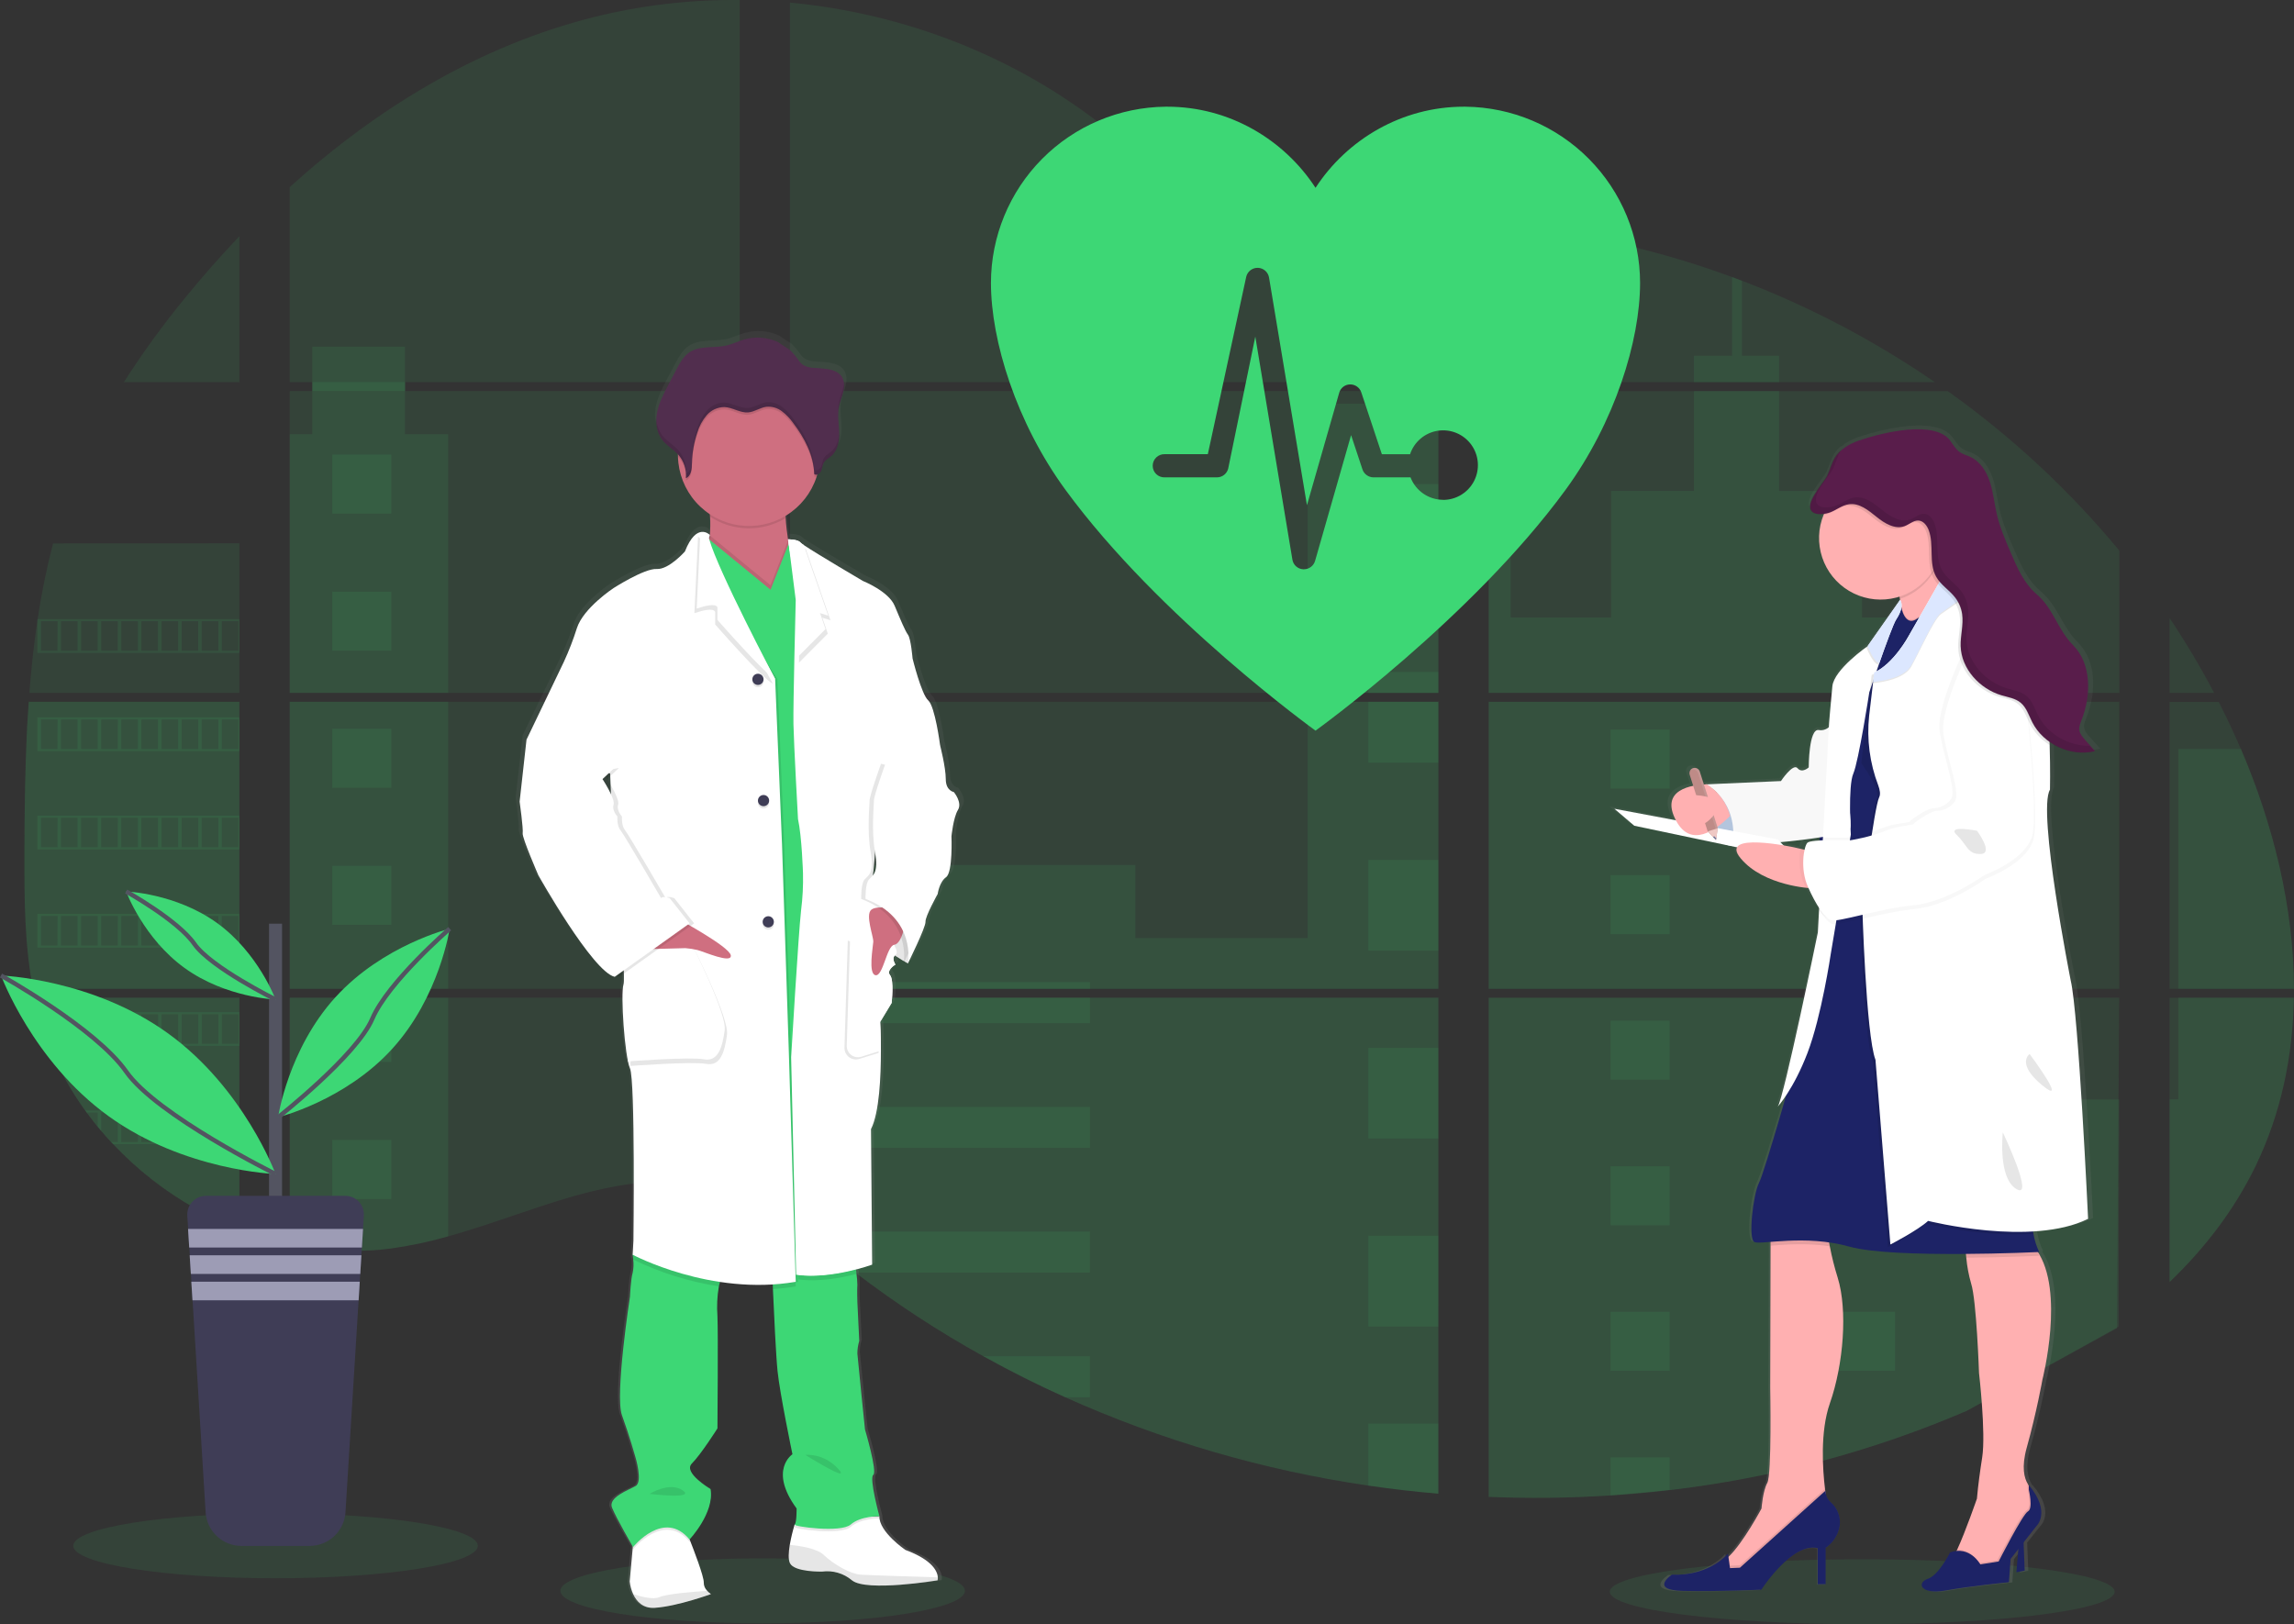 <svg width="1038" height="735" viewBox="0 0 1038 735" fill="none" xmlns="http://www.w3.org/2000/svg">
<rect x="0" y="0" width="1038" height="735" fill="#333333" stroke="none"/>
<g clip-path="url(#clip0_20_50)">
<path opacity="0.1" d="M345.092 734.587C395.642 734.587 436.621 728.007 436.621 719.891C436.621 711.775 395.642 705.196 345.092 705.196C294.542 705.196 253.563 711.775 253.563 719.891C253.563 728.007 294.542 734.587 345.092 734.587Z" fill="#3DD775"/>
<path opacity="0.1" d="M842.628 735C905.707 735 956.842 728.421 956.842 720.305C956.842 712.188 905.707 705.609 842.628 705.609C779.55 705.609 728.415 712.188 728.415 720.305C728.415 728.421 779.55 735 842.628 735Z" fill="#3DD775"/>
<path opacity="0.1" d="M13 317.573H108.333V447.466H19.98C19.745 448.799 19.519 450.142 19.275 451.485H108.333V556.241C108.174 556.194 108.033 556.138 107.882 556.081C105.365 555.086 102.866 554.034 100.368 552.907L98.771 552.184C96.266 551.001 93.761 549.749 91.256 548.428C90.383 547.968 89.509 547.489 88.645 547.001C74.739 539.214 62.106 529.347 51.184 517.741C50.865 517.432 50.564 517.103 50.245 516.802C48.723 515.15 47.23 513.478 45.783 511.769L44.186 509.891C42.477 507.797 40.823 505.647 39.217 503.469C38.982 503.149 38.757 502.83 38.513 502.53C31.98 493.475 26.556 483.671 22.356 473.326C22.225 473.016 22.112 472.678 21.99 472.387C20.7 469.07 19.557 465.72 18.561 462.34C18.129 460.922 17.716 459.523 17.359 458.049C17.227 457.617 17.115 457.194 17.011 456.772C11.676 435.954 11.047 414.328 11.047 392.853C11.047 390.346 11.047 387.83 11.047 385.341C11.047 376.655 11.15 367.913 11.3 359.18C11.3 356.917 11.394 354.664 11.441 352.391C11.573 346.626 11.761 340.86 12.005 335.095C12.061 333.489 12.136 331.893 12.221 330.296C12.221 329.376 12.268 328.456 12.362 327.536C12.587 324.193 12.775 320.878 13 317.573Z" fill="#3DD775"/>
<path opacity="0.1" d="M108.333 172.947H56.041C64.541 159.646 73.829 146.866 83.854 134.673C91.623 125.132 99.823 115.836 108.333 106.878V172.947Z" fill="#3DD775"/>
<path opacity="0.1" d="M131.093 317.563V447.466H334.712V317.563H131.093ZM131.093 451.476V563.03C132.258 563.274 133.413 563.509 134.559 563.706C136.119 564.006 137.669 564.279 139.256 564.513C139.557 564.56 139.867 564.607 140.195 564.636C140.815 564.739 141.454 564.823 142.074 564.908C143.643 565.124 145.202 565.302 146.771 565.443C147.513 565.518 148.264 565.584 149.016 565.64L150.829 565.781C151.815 565.856 152.792 565.913 153.759 565.941C154.361 565.941 154.962 565.997 155.582 566.016C156.051 566.016 156.521 566.016 157.009 566.016C157.498 566.016 158.193 566.016 158.785 566.016C159.593 566.016 160.4 566.016 161.199 566.016H162.279C163.087 566.016 163.895 566.016 164.693 565.941H164.75C165.304 565.941 165.867 565.941 166.431 565.866C166.587 565.875 166.744 565.875 166.901 565.866C167.37 565.866 167.84 565.866 168.291 565.8H168.62L171.766 565.556C172.8 565.462 173.842 565.34 174.894 565.227L177.036 564.974C185.749 563.753 194.365 561.921 202.821 559.49C221.814 554.194 240.394 546.785 259.378 541.357C283.923 534.362 311.041 530.925 334.759 539.48V451.476H131.093ZM334.712 172.947V0.009C312.42 -0.232 290.187 2.374 268.555 7.766C216.995 20.715 170.733 48.8 131.093 84.671V172.937H141.313V176.947H131.093V313.554H334.712V176.956H183.273V172.947H334.712ZM596.251 114.531C583.495 114.08 570.814 110.042 559.344 103.807C537.411 91.882 519.892 73.468 500.317 57.928C459.644 25.56 409.201 6.028 357.454 1.183V172.947H648.13L648.853 172.186L596.251 114.531ZM622.73 109.836L650.807 140.635V101.76C641.404 102.925 633.166 105.695 622.768 109.798L622.73 109.836ZM650.807 590.731V451.476H590.981C590.821 450.884 590.662 450.283 590.474 449.682C590.652 450.283 590.803 450.884 590.972 451.476H357.491V552.184C359.708 553.828 361.897 555.555 364.067 557.311C366.405 559.189 368.716 561.171 371.036 563.114L373.375 565.049C374.493 565.988 375.62 566.927 376.757 567.809C379.011 569.637 381.288 571.44 383.586 573.218C384.722 574.157 385.887 575.002 387.043 575.885C405.385 589.904 424.734 602.555 444.934 613.736C449.461 616.24 454.03 618.685 458.639 621.07C461.71 622.638 464.801 624.197 467.9 625.709C472.559 627.981 477.256 630.172 481.99 632.282C525.638 651.868 571.792 665.308 619.133 672.218C629.647 673.77 640.202 674.991 650.798 675.88V590.721H651.737L650.807 590.731ZM357.491 176.956V313.554H650.845V176.956H357.491ZM357.491 317.563V447.466H650.845V317.563H357.491ZM673.614 101.591V144.955L709.45 105.648C697.577 103.732 685.631 102.365 673.614 101.544V101.591ZM673.614 317.61V447.466H958.936V317.563L673.614 317.61ZM957.894 601.041L958.899 451.476H673.614V677.373C691.992 678.145 710.399 677.925 728.753 676.716H729.072C737.839 676.165 746.566 675.363 755.252 674.312H755.449C801.787 668.921 847.096 656.835 889.961 638.432M1013.95 338.954C1012.88 336.428 1011.76 333.921 1010.63 331.442C1008.51 326.747 1006.26 322.183 1003.95 317.62H981.687V447.466H1037.97C1037.94 410.694 1028.63 373.134 1013.98 338.907L1013.95 338.954ZM981.687 451.522V580.167C997.543 564.974 1010.94 547.593 1020.58 527.723C1032.19 503.797 1037.49 477.89 1037.92 451.504L981.687 451.522ZM981.687 279.759V313.563H1001.86C995.76 301.926 989.034 290.626 981.715 279.712L981.687 279.759ZM788.185 127.076C786.7 126.513 785.216 125.94 783.723 125.386C767.971 119.571 751.875 114.735 735.526 110.906L680.687 171.069L679.635 172.186L680.34 172.956H875.514C848.332 154.251 819.027 138.835 788.213 127.029L788.185 127.076ZM881.235 177.003H677.616L673.614 180.665V313.554H708.689H708.745H958.974V249.185C936.338 221.818 910.212 197.535 881.263 176.956L881.235 177.003Z" fill="#3DD775"/>
<path opacity="0.1" d="M108.333 245.861V313.554H13.301C13.301 313.16 13.367 312.756 13.395 312.361C13.479 311.282 13.564 310.202 13.658 309.131C13.761 307.873 13.874 306.605 13.996 305.375C14.118 304.145 14.25 302.643 14.391 301.281C14.531 299.92 14.663 298.539 14.823 297.178C14.982 295.816 15.123 294.454 15.292 293.102C15.461 291.75 15.612 290.379 15.79 289.027C15.931 287.9 16.081 286.783 16.232 285.656C16.448 284.069 16.673 282.473 16.917 280.895C16.917 280.66 16.983 280.416 17.021 280.191C18.735 268.643 21.071 257.195 24.019 245.898L108.333 245.861Z" fill="#3DD775"/>
<path opacity="0.1" d="M13 317.573H108.333V447.466H19.98C19.745 448.799 19.519 450.142 19.275 451.485H108.333V556.241C108.174 556.194 108.033 556.138 107.882 556.081C105.365 555.086 102.866 554.034 100.368 552.907L98.771 552.184C96.266 551.001 93.761 549.749 91.256 548.428C90.383 547.968 89.509 547.489 88.645 547.001C74.739 539.214 62.106 529.347 51.184 517.741C50.865 517.432 50.564 517.103 50.245 516.802C48.723 515.15 47.23 513.478 45.783 511.769L44.186 509.891C42.477 507.797 40.823 505.647 39.217 503.469C38.982 503.149 38.757 502.83 38.513 502.53C31.98 493.475 26.556 483.671 22.356 473.326C22.225 473.016 22.112 472.678 21.99 472.387C20.7 469.07 19.557 465.72 18.561 462.34C18.129 460.922 17.716 459.523 17.359 458.049C17.227 457.617 17.115 457.194 17.011 456.772C11.676 435.954 11.047 414.328 11.047 392.853C11.047 390.346 11.047 387.83 11.047 385.341C11.047 376.655 11.15 367.913 11.3 359.18C11.3 356.917 11.394 354.664 11.441 352.391C11.573 346.626 11.761 340.86 12.005 335.095C12.061 333.489 12.136 331.893 12.221 330.296C12.221 329.376 12.268 328.456 12.362 327.536C12.587 324.193 12.775 320.878 13 317.573Z" fill="#3DD775"/>
<path opacity="0.1" d="M202.774 196.516V313.554H131.093V196.516H141.313V156.89H183.264V196.516H202.774Z" fill="#3DD775"/>
<path opacity="0.1" d="M202.774 317.564H131.103V447.457H202.774V317.564Z" fill="#3DD775"/>
<path opacity="0.1" d="M131.093 451.485H202.774V559.471C194.318 561.9 185.702 563.729 176.989 564.945L174.847 565.208C173.795 565.33 172.753 565.434 171.719 565.537C170.686 565.64 169.615 565.715 168.573 565.781H168.244C167.793 565.781 167.305 565.837 166.863 565.847H166.384C165.82 565.847 165.257 565.903 164.693 565.922C163.895 565.969 163.096 565.978 162.279 565.988C161.932 565.988 161.603 565.988 161.255 565.988C160.447 565.988 159.649 565.988 158.841 565.988H157.066C156.587 565.988 156.126 565.988 155.629 565.988L153.816 565.922C152.876 565.922 151.862 565.819 150.885 565.753L149.081 565.622L146.836 565.415C145.258 565.274 143.69 565.096 142.14 564.88L140.261 564.617L139.322 564.485C137.753 564.241 136.203 563.978 134.625 563.678C133.47 563.481 132.324 563.236 131.159 563.002L131.093 451.485Z" fill="#3DD775"/>
<path opacity="0.1" d="M650.845 182.694H591.742V313.545H650.845V182.694Z" fill="#3DD775"/>
<path opacity="0.1" d="M650.854 317.564V447.466H357.491V391.435H513.749V424.488H591.742V317.564H650.854Z" fill="#3DD775"/>
<path opacity="0.1" d="M651.784 590.759H650.845V675.974C640.262 675.079 629.71 673.861 619.189 672.321C571.825 665.389 525.651 651.921 481.99 632.301C469.384 626.629 457.035 620.438 444.943 613.727C424.744 602.54 405.392 589.889 387.043 575.876C382.434 572.345 377.884 568.733 373.394 565.039C370.285 562.476 367.195 559.847 364.067 557.293C361.897 555.537 359.708 553.809 357.491 552.156V451.485H590.962C590.803 450.884 590.643 450.283 590.474 449.692C590.652 450.283 590.821 450.884 590.981 451.485H650.845V590.703C651.164 590.712 651.474 590.74 651.784 590.759Z" fill="#3DD775"/>
<path opacity="0.1" d="M804.989 172.947H766.477V160.984H783.741V125.348C785.238 125.893 786.729 126.453 788.213 127.029V160.984H804.989V172.947Z" fill="#3DD775"/>
<path opacity="0.1" d="M897.776 313.554H708.707C708.707 313.554 708.707 313.554 708.773 313.601L708.689 313.554H673.614V182.703H683.552V279.421H728.969V222.141H766.486V176.966H804.998V222.179H842.515V279.458H897.776V313.554Z" fill="#3DD775"/>
<path opacity="0.1" d="M673.614 317.564V447.466H897.776V317.564H673.614ZM958.626 600.374L958.936 497.553H897.776V451.541H673.614V677.373C691.992 678.145 710.398 677.925 728.753 676.716H729.072C737.839 676.165 746.566 675.364 755.251 674.312H755.449C801.786 668.921 847.096 656.835 889.961 638.432" fill="#3DD775"/>
<path opacity="0.1" d="M985.67 451.485H1037.96C1037.5 477.862 1032.2 503.769 1020.61 527.695C1010.97 547.574 997.562 564.955 981.725 580.139V497.506H985.67V451.485Z" fill="#3DD775"/>
<path opacity="0.1" d="M1037.99 447.466H985.67V338.907H1013.98C1028.63 373.134 1037.94 410.694 1037.99 447.466Z" fill="#3DD775"/>
<path opacity="0.1" d="M650.854 219.071H619.189V260.096H650.854V219.071Z" fill="#3DD775"/>
<path opacity="0.1" d="M650.854 304.107H619.189V313.554H650.854V304.107Z" fill="#3DD775"/>
<path opacity="0.1" d="M650.854 317.564H619.189V345.123H650.854V317.564Z" fill="#3DD775"/>
<path opacity="0.1" d="M650.854 389.144H619.189V430.169H650.854V389.144Z" fill="#3DD775"/>
<path opacity="0.1" d="M650.854 474.181H619.189V515.206H650.854V474.181Z" fill="#3DD775"/>
<path opacity="0.1" d="M650.845 590.702C651.164 590.702 651.474 590.702 651.784 590.759H650.845V600.29H619.189V559.217H650.845V590.702Z" fill="#3DD775"/>
<path opacity="0.1" d="M650.845 644.235V675.927C640.262 675.032 629.71 673.814 619.189 672.274V644.235H650.845Z" fill="#3DD775"/>
<path opacity="0.1" d="M493.197 444.452H357.491V447.466H493.197V444.452Z" fill="#3DD775"/>
<path opacity="0.1" d="M493.197 451.476H357.491V463.025H493.197V451.476Z" fill="#3DD775"/>
<path opacity="0.1" d="M493.197 500.886H357.491V519.46H493.197V500.886Z" fill="#3DD775"/>
<path opacity="0.1" d="M493.187 557.321V575.894H387.043C382.434 572.376 377.881 568.764 373.385 565.058C370.276 562.495 367.194 559.865 364.057 557.321H493.187Z" fill="#3DD775"/>
<path opacity="0.1" d="M493.187 613.746V632.301H481.981C469.388 626.623 457.042 620.428 444.943 613.718L493.187 613.746Z" fill="#3DD775"/>
<path opacity="0.1" d="M755.477 330.156H728.762V356.861H755.477V330.156Z" fill="#3DD775"/>
<path opacity="0.1" d="M177.055 205.728H150.34V232.433H177.055V205.728Z" fill="#3DD775"/>
<path opacity="0.1" d="M177.055 267.758H150.34V294.464H177.055V267.758Z" fill="#3DD775"/>
<path opacity="0.1" d="M177.055 329.789H150.34V356.495H177.055V329.789Z" fill="#3DD775"/>
<path opacity="0.1" d="M177.055 391.811H150.34V418.516H177.055V391.811Z" fill="#3DD775"/>
<path opacity="0.1" d="M177.055 453.842H150.34V480.547H177.055V453.842Z" fill="#3DD775"/>
<path opacity="0.1" d="M177.055 515.873H150.34V542.578H177.055V515.873Z" fill="#3DD775"/>
<path opacity="0.1" d="M857.46 330.156H830.746V356.861H857.46V330.156Z" fill="#3DD775"/>
<path opacity="0.1" d="M755.477 396.027H728.762V422.733H755.477V396.027Z" fill="#3DD775"/>
<path opacity="0.1" d="M857.46 396.027H830.746V422.733H857.46V396.027Z" fill="#3DD775"/>
<path opacity="0.1" d="M755.477 461.889H728.762V488.595H755.477V461.889Z" fill="#3DD775"/>
<path opacity="0.1" d="M857.46 461.889H830.746V488.595H857.46V461.889Z" fill="#3DD775"/>
<path opacity="0.1" d="M755.477 527.761H728.762V554.466H755.477V527.761Z" fill="#3DD775"/>
<path opacity="0.1" d="M857.46 527.761H830.746V554.466H857.46V527.761Z" fill="#3DD775"/>
<path opacity="0.1" d="M755.477 593.632H728.762V620.338H755.477V593.632Z" fill="#3DD775"/>
<path opacity="0.1" d="M857.46 593.632H830.746V620.338H857.46V593.632Z" fill="#3DD775"/>
<path opacity="0.1" d="M728.762 676.716V659.494H755.468V674.265L728.762 676.716Z" fill="#3DD775"/>
<path opacity="0.1" d="M16.908 280.172V295.45H108.333V280.172H16.908ZM26.02 294.492H18.561V281.111H26.076L26.02 294.492ZM35.122 294.492H27.607V281.111H35.122V294.492ZM44.205 294.492H36.69V281.111H44.205V294.492ZM53.307 294.492H45.802V281.111H53.316L53.307 294.492ZM62.4 294.492H54.885V281.111H62.4V294.492ZM71.502 294.492H63.987V281.111H71.502V294.492ZM80.604 294.492H73.089V281.111H80.604V294.492ZM89.697 294.492H82.182V281.111H89.697V294.492ZM98.79 294.492H91.275V281.111H98.79V294.492ZM107.882 294.492H100.368V281.111H107.882V294.492Z" fill="#3DD775"/>
<path opacity="0.1" d="M16.908 324.625V339.903H108.333V324.625H16.908ZM26.02 338.935H18.561V325.592H26.076L26.02 338.935ZM35.122 338.935H27.607V325.592H35.122V338.935ZM44.205 338.935H36.69V325.592H44.205V338.935ZM53.307 338.935H45.802V325.592H53.316L53.307 338.935ZM62.4 338.935H54.885V325.592H62.4V338.935ZM71.502 338.935H63.987V325.592H71.502V338.935ZM80.604 338.935H73.089V325.592H80.604V338.935ZM89.697 338.935H82.182V325.592H89.697V338.935ZM98.79 338.935H91.275V325.592H98.79V338.935ZM107.882 338.935H100.368V325.592H107.882V338.935Z" fill="#3DD775"/>
<path opacity="0.1" d="M16.908 369.096V384.402H108.333V369.096H16.908ZM26.02 383.407H18.561V370.054H26.076L26.02 383.407ZM35.122 383.407H27.607V370.054H35.122V383.407ZM44.205 383.407H36.69V370.054H44.205V383.407ZM53.307 383.407H45.802V370.054H53.316L53.307 383.407ZM62.4 383.407H54.885V370.054H62.4V383.407ZM71.502 383.407H63.987V370.054H71.502V383.407ZM80.604 383.407H73.089V370.054H80.604V383.407ZM89.697 383.407H82.182V370.054H89.697V383.407ZM98.79 383.407H91.275V370.054H98.79V383.407ZM107.882 383.407H100.368V370.054H107.882V383.407Z" fill="#3DD775"/>
<path opacity="0.1" d="M16.908 413.568V428.827H108.333V413.568H16.908ZM26.02 427.878H18.561V414.516H26.076L26.02 427.878ZM35.122 427.878H27.607V414.516H35.122V427.878ZM44.205 427.878H36.69V414.516H44.205V427.878ZM53.307 427.878H45.802V414.516H53.316L53.307 427.878ZM62.4 427.878H54.885V414.516H62.4V427.878ZM71.502 427.878H63.987V414.516H71.502V427.878ZM80.604 427.878H73.089V414.516H80.604V427.878ZM89.697 427.878H82.182V414.516H89.697V427.878ZM98.79 427.878H91.275V414.516H98.79V427.878ZM107.882 427.878H100.368V414.516H107.882V427.878Z" fill="#3DD775"/>
<path opacity="0.1" d="M17.302 458.03C17.669 459.467 18.082 460.903 18.514 462.321V458.988H26.029V472.34H22.009C22.131 472.65 22.253 472.988 22.375 473.279H108.333V458.03H17.302ZM35.15 472.34H27.635V458.988H35.15V472.34ZM44.233 472.34H36.718V458.988H44.233V472.34ZM53.335 472.34H45.802V458.988H53.316L53.335 472.34ZM62.428 472.34H54.913V458.988H62.428V472.34ZM71.53 472.34H64.016V458.988H71.53V472.34ZM80.632 472.34H73.118V458.988H80.632V472.34ZM89.725 472.34H82.21V458.988H89.725V472.34ZM98.818 472.34H91.303V458.988H98.818V472.34ZM107.91 472.34H100.396V458.988H107.91V472.34Z" fill="#3DD775"/>
<path opacity="0.1" d="M38.531 502.501C38.766 502.802 38.992 503.14 39.236 503.44H44.205V509.854C44.74 510.492 45.266 511.131 45.811 511.732V503.403H53.326V516.802H50.282C50.583 517.112 50.874 517.441 51.222 517.741H108.361V502.501H38.531ZM62.4 516.802H54.885V503.459H62.4V516.802ZM71.502 516.802H63.987V503.459H71.502V516.802ZM80.604 516.802H73.09V503.459H80.604V516.802ZM89.697 516.802H82.182V503.459H89.697V516.802ZM98.79 516.802H91.275V503.459H98.79V516.802ZM107.882 516.802H100.368V503.459H107.882V516.802Z" fill="#3DD775"/>
<path opacity="0.1" d="M88.682 546.963C89.537 547.452 90.411 547.902 91.294 548.391V547.921H98.808V552.147L100.405 552.889V547.921H107.92V556.044C108.064 556.115 108.215 556.172 108.371 556.213V546.963H88.682Z" fill="#3DD775"/>
<path opacity="0.1" d="M708.708 313.554H708.764H708.708ZM650.845 590.693H651.784H650.845ZM590.474 449.682C590.652 450.283 590.803 450.884 590.972 451.476C590.821 450.884 590.662 450.283 590.474 449.682ZM708.708 313.526H708.764H708.708ZM141.351 172.919V176.928H183.311V172.919H141.351ZM650.845 590.693H651.784H650.845ZM590.474 449.682C590.652 450.283 590.803 450.884 590.972 451.476C590.821 450.884 590.662 450.283 590.474 449.682ZM708.708 313.526H708.764H708.708ZM650.845 590.665H651.784H650.845ZM590.474 449.682C590.652 450.283 590.803 450.884 590.972 451.476C590.821 450.884 590.662 450.283 590.474 449.682Z" fill="#3DD775"/>
<path d="M433.596 356.514C433.596 356.514 429.895 355.997 429.895 350.607C429.895 345.217 427.246 335.151 427.246 335.151C427.246 335.104 424.954 317.62 421.788 314.84C418.623 312.061 414.556 295.741 414.556 295.741C414.556 295.741 413.861 286.886 412.442 284.98C411.024 283.074 409.107 278.407 406.28 271.749C403.453 265.092 391.664 260.481 391.664 260.481C391.664 260.481 370.351 248.124 364.311 244.095C363.762 243.764 363.249 243.377 362.78 242.94C361.728 241.56 357.144 241.532 357.144 241.532C356.665 238.508 356.204 235.034 356.054 231.888C356.054 231.55 356.054 231.212 356.007 230.874C362.742 226.894 367.815 220.62 370.294 213.202C370.407 212.845 370.501 212.47 370.604 212.113C371.008 211.98 371.379 211.764 371.695 211.48C372.01 211.195 372.262 210.848 372.436 210.46C372.981 209.249 372.99 207.831 373.666 206.704C374.456 205.371 375.958 204.657 377.142 203.652C380.129 201.117 380.899 196.844 380.758 192.957C380.664 189.811 380.157 186.637 380.355 183.511L380.411 182.722C380.467 182.252 380.533 181.783 380.618 181.332C381.078 179.003 382.083 176.806 382.646 174.496C383.21 172.186 383.266 169.585 381.951 167.594C380.026 164.674 376.015 164.092 372.492 163.791C368.5 163.453 364.931 163.895 362.376 160.58C361.18 158.847 359.835 157.223 358.355 155.725C357.829 155.237 352.719 152.119 352.719 151.913C347.732 149.604 342.079 149.17 336.798 150.692C334.149 151.462 331.65 152.72 328.964 153.35C323.168 154.721 316.499 153.237 311.577 156.552C308.834 158.43 307.19 161.416 305.649 164.327C304.397 166.724 303.126 169.119 301.836 171.51C299.76 175.444 297.646 179.445 296.773 183.802C296.589 184.75 296.476 185.71 296.435 186.675V186.722C296.435 187.069 296.435 187.417 296.435 187.764V188.206C296.435 188.534 296.435 188.854 296.491 189.145C296.547 189.436 296.538 189.53 296.566 189.727C296.594 189.924 296.641 190.365 296.698 190.666C296.754 190.966 296.867 191.492 296.979 191.905C297.026 192.084 297.092 192.253 297.148 192.422C297.242 192.741 297.355 193.051 297.477 193.361C297.543 193.52 297.609 193.689 297.684 193.849C297.825 194.178 297.994 194.497 298.163 194.788C298.238 194.92 298.294 195.042 298.37 195.164C298.632 195.6 298.92 196.021 299.234 196.422C301.244 198.929 304.203 200.525 306.391 202.873C306.391 202.967 306.391 203.061 306.391 203.145C306.391 203.408 306.391 203.662 306.391 203.925C306.508 209.16 307.902 214.288 310.452 218.862C313.003 223.436 316.633 227.318 321.026 230.17C321.026 230.527 321.073 230.893 321.092 231.25C321.275 234.037 321.241 236.834 320.989 239.616C320.606 239.166 320.127 238.807 319.588 238.567C319.048 238.326 318.461 238.21 317.87 238.227C317.467 238.207 317.062 238.242 316.668 238.33L316.583 238.264V238.349C314.517 238.856 311.971 241.006 309.538 247.119C309.538 247.119 302.136 255.457 296.5 255.11C290.864 254.763 276.596 263.786 276.596 263.786C276.596 263.786 262.675 272.82 259.688 282.022C258.018 287.24 256.016 292.346 253.695 297.309L236.486 332.757L233.311 360.88C233.311 360.88 235.068 373.388 234.72 375.294C234.373 377.2 241.944 394.393 241.944 394.393C241.944 394.393 266.958 438.329 277.178 440.583L277.911 440.067C278.348 440.295 278.812 440.468 279.292 440.583L281.396 439.099C281.522 440.753 281.469 442.415 281.236 444.057C279.827 448.396 281.762 476.707 284.223 482.256C286.684 487.806 285.811 560.57 285.811 560.57L285.463 566.992C285.463 566.992 285.463 567.199 285.548 567.556L285.463 569.077L285.717 569.209C285.98 571.246 285.894 573.313 285.463 575.321C284.58 578.139 284.223 586.101 284.223 586.101C284.223 586.101 277.188 631.061 280.522 640.094C283.857 649.128 286.694 659.025 286.694 659.025C286.694 659.025 290.216 670.293 286.863 672.218C283.509 674.143 273.975 677.373 275.938 682.068C277.723 686.406 284.496 698.031 285.501 699.731L285.416 700.623L284.035 715.581C284.259 717.556 284.795 719.483 285.623 721.29C287.135 724.549 290.075 727.929 295.664 727.563C296.604 727.497 297.693 727.385 298.745 727.244C308.975 725.873 321.571 721.309 321.571 721.309C320.917 720.894 320.318 720.399 319.786 719.835C319.284 719.348 318.885 718.764 318.615 718.118C318.346 717.473 318.21 716.779 318.218 716.079C318.368 713.356 313.267 700.379 311.999 697.186C311.802 696.726 311.699 696.463 311.699 696.463C311.699 696.463 323.328 684.312 321.393 673.542C321.393 673.542 308.524 666.03 312.76 661.908C316.997 657.785 324.568 645.944 324.568 645.944C324.568 645.944 324.915 601.67 324.568 595.059C324.205 590.471 324.423 585.856 325.216 581.322C325.357 580.636 325.526 579.97 325.704 579.312C331.563 580.187 337.477 580.635 343.401 580.655C345.562 580.655 347.76 580.655 349.977 580.524C349.977 581.15 350.005 581.826 350.061 582.552C350.549 593.52 351.461 612.75 352.203 619.896C353.255 630.141 359.069 657.748 359.069 657.748C359.069 657.748 347.976 664.865 361.004 682.406C361.004 682.406 361.004 688.763 360.14 689.683C359.217 692.692 358.474 695.752 357.914 698.848C357.369 702.153 357.144 705.496 358.027 707.234C360.14 711.384 372.821 711.046 372.821 711.046L373.131 710.99C375.525 710.742 377.944 710.973 380.249 711.667C382.553 712.362 384.696 713.507 386.554 715.037C391.373 718.905 409.662 717.206 419.562 715.976C423.442 715.487 426.034 715.037 426.034 715.037C426.16 714.598 426.204 714.139 426.166 713.685C426.062 711.252 424.156 705.919 411.23 701.158C411.23 701.158 399.075 692.989 399.244 685.871H398.991H397.582C398.606 685.815 399.263 685.871 399.263 685.871C399.263 685.871 394.501 668.499 396.445 667.091C398.39 665.682 392.566 646.433 392.566 646.433C392.566 646.433 389.231 614.131 389.053 611.868C389.06 609.926 389.355 607.996 389.926 606.14L389.053 588.43C389.053 588.43 388.884 582.542 389.053 580.627C389.024 578.964 388.889 577.305 388.649 575.66C388.564 575.002 388.48 574.317 388.386 573.641C392.942 572.486 395.9 571.415 395.9 571.415L395.374 509.769C399.244 502.257 399.958 485.778 399.94 474.087C399.94 466.575 399.601 461.016 399.601 461.016L404.89 452.386C404.89 452.386 406.111 442.057 404.176 439.794C403.321 438.771 403.706 437.71 404.411 436.836C404.777 436.546 405.163 436.283 405.566 436.048C405.566 436.048 405.51 435.963 405.444 435.841C405.813 435.533 406.206 435.253 406.618 435.005C406.618 435.005 404.74 432.094 406.421 430.864C407.999 431.935 409.408 432.742 410.479 433.4C410.404 434.085 410.329 434.48 410.329 434.48L410.779 433.54C411.813 434.123 412.442 434.48 412.442 434.48C412.442 434.48 420.727 417.981 420.549 415.549C420.37 413.117 426.185 402.872 426.185 402.872C426.185 402.872 426.889 397.492 430.064 395.238C433.239 392.985 432.525 376.655 432.525 376.655C432.525 376.655 433.408 368.148 435.522 364.674C437.635 361.199 433.596 356.514 433.596 356.514ZM275.074 349.274L275.234 353.208C274.294 351.696 273.618 350.607 273.618 350.607L275.074 349.274Z" fill="url(#paint0_linear_20_50)"/>
<path d="M412.893 427.352L410.864 435.991C410.864 435.991 394.614 427.7 391.683 417.164C388.752 406.628 396.586 402.628 396.586 402.628L411.728 409.042L412.893 427.352Z" fill="white"/>
<path opacity="0.1" d="M412.893 427.352L410.864 435.991C410.864 435.991 394.614 427.7 391.683 417.164C388.752 406.628 396.586 402.628 396.586 402.628L411.728 409.042L412.893 427.352Z" fill="black"/>
<path d="M321.693 721.366C321.693 721.366 306.664 726.887 296.331 727.582C290.846 727.948 287.962 724.586 286.478 721.347C285.667 719.546 285.144 717.629 284.928 715.666L286.271 700.783L286.985 692.857L308.937 687.157L312.046 696.66L312.337 697.383C313.587 700.557 318.593 713.469 318.443 716.163C318.437 716.854 318.57 717.538 318.835 718.175C319.1 718.812 319.49 719.39 319.984 719.873C320.488 720.441 321.062 720.943 321.693 721.366Z" fill="white"/>
<path d="M424.353 713.797C424.39 714.249 424.346 714.704 424.221 715.14C424.221 715.14 392.077 720.502 385.502 715.14C383.648 713.574 381.487 712.412 379.158 711.73C376.828 711.047 374.382 710.859 371.976 711.177C371.976 711.177 359.539 711.515 357.463 707.421C356.599 705.703 356.824 702.369 357.36 699.083C357.906 696.003 358.634 692.959 359.539 689.965L360.037 689.571L362.996 687.195L397.638 686.172H397.901C397.732 693.252 409.662 701.374 409.662 701.374C422.333 706.069 424.203 711.374 424.353 713.797Z" fill="white"/>
<path opacity="0.1" d="M424.353 713.797C424.386 714.25 424.338 714.704 424.212 715.14C424.212 715.14 392.077 720.502 385.502 715.14C383.649 713.575 381.49 712.414 379.162 711.731C376.835 711.049 374.39 710.86 371.985 711.177C371.985 711.177 359.539 711.515 357.472 707.421C356.608 705.694 356.824 702.369 357.36 699.083C362.15 699.562 369.712 700.754 372.68 703.6C377.17 707.928 384.779 712.248 389.447 712.586C393.101 712.821 414.959 713.515 424.353 713.797Z" fill="black"/>
<path opacity="0.1" d="M321.693 721.366C321.693 721.366 306.664 726.887 296.331 727.582C290.846 727.948 287.962 724.586 286.487 721.337C290.31 722.624 295.617 723.976 298.407 722.737C301.714 721.272 313.437 720.323 320.012 719.919C320.512 720.467 321.077 720.953 321.693 721.366Z" fill="black"/>
<path d="M343.993 276.416C331.594 271.599 315.644 255.683 319.627 248.246C320.511 246.369 321.037 244.344 321.177 242.274C321.433 239.464 321.47 236.638 321.289 233.823C321.01 229.211 320.455 224.621 319.627 220.076C319.627 220.076 358.337 220.949 356.082 226.649C355.425 228.32 355.321 231.222 355.5 234.471C355.678 237.72 356.148 241.391 356.636 244.499C357.313 248.762 357.989 252.011 357.989 252.011C357.989 252.011 355.622 255.326 354.232 255.504C352.841 255.683 361.784 283.28 343.993 276.416Z" fill="#CF6F80"/>
<path opacity="0.1" d="M312.309 697.383L312.018 697.703C300.446 683.711 286.449 701.149 286.449 701.149L286.243 700.783L286.957 692.857L308.909 687.157L312.018 696.66L312.309 697.383Z" fill="black"/>
<path opacity="0.1" d="M397.911 687.157C397.911 687.157 389.457 686.979 384.948 690.96C380.439 694.942 358.647 691.824 359.586 690.96C359.864 690.532 360.032 690.042 360.074 689.533L363.033 687.157L397.676 686.134C397.807 686.763 397.911 687.157 397.911 687.157Z" fill="black"/>
<path d="M326.709 577.284C326.08 578.84 325.601 580.453 325.281 582.101C324.498 586.614 324.28 591.207 324.633 595.773C324.981 602.346 324.633 646.395 324.633 646.395C324.633 646.395 317.203 658.142 313.061 662.283C308.918 666.424 321.515 673.861 321.515 673.861C323.393 684.566 312.009 696.66 312.009 696.66C300.436 682.669 286.44 700.116 286.44 700.116C286.44 700.116 278.831 686.97 276.934 682.275C275.037 677.58 284.364 674.331 287.642 672.424C290.921 670.518 287.483 659.278 287.483 659.278C287.483 659.278 284.712 649.428 281.424 640.442C278.136 631.455 285.05 586.721 285.05 586.721C285.05 586.721 285.407 578.777 286.262 576.007C286.693 574.008 286.779 571.95 286.515 569.922C286.459 569.237 286.393 568.664 286.346 568.279C286.299 567.894 286.262 567.716 286.262 567.716L286.393 567.49L291.09 558.739C291.09 558.739 328.964 571.772 326.709 577.284Z" fill="#3DD775"/>
<path d="M397.911 686.125C397.911 686.125 389.457 685.946 384.948 689.881C380.439 693.815 358.647 690.745 359.586 689.881C360.525 689.017 360.45 682.622 360.45 682.622C347.666 665.175 358.571 658.095 358.571 658.095C358.571 658.095 352.86 630.629 351.827 620.441C351.104 613.323 350.211 594.196 349.732 583.275C349.526 578.58 349.404 575.35 349.404 575.35L359.849 573.246L361.192 572.974L386.385 567.922C386.385 567.922 387.08 572.617 387.55 576.458C387.784 578.097 387.916 579.75 387.944 581.406C387.775 583.284 387.944 589.163 387.944 589.163L388.799 606.788C388.241 608.636 387.953 610.556 387.944 612.488C388.113 614.732 391.392 646.865 391.392 646.865C391.392 646.865 397.093 666.039 395.149 667.42C393.205 668.8 397.911 686.125 397.911 686.125Z" fill="#3DD775"/>
<path opacity="0.1" d="M356.082 226.649C355.425 228.32 355.321 231.222 355.5 234.471C350.315 237.592 344.354 239.188 338.303 239.075C332.251 238.962 326.354 237.145 321.289 233.832C321.01 229.217 320.455 224.624 319.627 220.076C319.627 220.076 358.337 220.93 356.082 226.649Z" fill="black"/>
<path d="M371.046 205.897C371.053 209.28 370.52 212.644 369.468 215.859C367.114 223.065 362.288 229.207 355.843 233.2C349.398 237.193 341.748 238.779 334.246 237.679C326.744 236.579 319.872 232.863 314.845 227.188C309.819 221.513 306.961 214.244 306.777 206.667C306.777 206.404 306.777 206.159 306.777 205.897C306.704 201.631 307.481 197.394 309.063 193.432C310.646 189.47 313.002 185.863 315.993 182.821C318.985 179.779 322.552 177.362 326.488 175.713C330.424 174.064 334.648 173.214 338.916 173.214C343.183 173.214 347.408 174.064 351.344 175.713C355.279 177.362 358.847 179.779 361.838 182.821C364.83 185.863 367.186 189.47 368.768 193.432C370.351 197.394 371.128 201.631 371.055 205.897H371.046Z" fill="#CF6F80"/>
<path opacity="0.1" d="M343.993 276.416C331.594 271.599 315.644 255.683 319.627 248.246C320.511 246.369 321.037 244.344 321.177 242.274L338.15 256.218L348.652 264.829L356.636 244.509C357.313 248.772 357.989 252.021 357.989 252.021C357.989 252.021 355.622 255.335 354.232 255.514C352.841 255.692 361.784 283.28 343.993 276.416Z" fill="black"/>
<path d="M387.888 338.043L373.713 576.082L355.227 577.293L307.359 439.268L315.212 275.402L316.865 240.781L338.15 258.256L348.661 266.866L356.881 245.955L372.164 259.27L387.888 338.043Z" fill="#3DD775"/>
<path opacity="0.1" d="M326.709 577.284C326.08 578.84 325.601 580.453 325.281 582.101C311.83 580.025 298.766 575.945 286.525 569.997L286.271 569.866L286.356 568.354L286.403 567.565L291.099 558.814C291.099 558.814 328.964 571.772 326.709 577.284Z" fill="black"/>
<path opacity="0.1" d="M360.065 582.139C356.626 582.723 353.158 583.118 349.676 583.322C349.469 578.627 349.347 575.397 349.347 575.397L359.793 573.293L360.065 582.139Z" fill="black"/>
<path opacity="0.1" d="M387.493 576.505C380.815 578.242 370.501 580.195 361.267 578.974L361.136 573.021L386.329 567.969C386.329 567.969 387.024 572.617 387.493 576.505Z" fill="black"/>
<path opacity="0.1" d="M361.098 580.064C322.586 586.637 287.314 567.791 287.314 567.791L287.652 561.405C287.652 561.405 288.525 489.017 286.102 483.468C283.678 477.918 281.79 449.776 283.162 445.457C284.533 441.137 278.155 376.364 278.155 376.364L277.122 350.072L239.304 334.757L256.212 299.525C258.496 294.586 260.46 289.504 262.093 284.313C265.033 275.167 278.681 266.181 278.681 266.181C278.681 266.181 292.677 257.204 298.21 257.542C303.743 257.88 310.994 249.598 310.994 249.598C316.348 235.954 321.195 242.133 321.195 242.133C321.195 242.781 321.195 242.133 320.932 244.152C319.054 259.129 351.31 306.455 351.771 307.291L354.842 382.092L357.951 476.754L361.098 580.064Z" fill="black"/>
<path d="M360.065 580.064C321.552 586.637 286.271 567.791 286.271 567.791L286.619 561.405C286.619 561.405 287.492 489.017 285.059 483.468C282.626 477.918 280.748 449.776 282.129 445.457C283.509 441.137 277.122 376.364 277.122 376.364L276.079 350.072L238.243 334.7L255.151 299.469C257.43 294.527 259.394 289.446 261.031 284.257C263.962 275.111 277.62 266.125 277.62 266.125C277.62 266.125 291.616 257.148 297.139 257.486C302.662 257.824 309.923 249.542 309.923 249.542C315.287 235.898 321.195 242.077 321.195 242.077C321.195 242.724 320.632 243.016 320.932 244.095C325.065 258.622 350.277 306.399 350.737 307.234L353.847 382.036L356.956 476.697L360.065 580.064Z" fill="white"/>
<path opacity="0.1" d="M349.685 309.366C345.543 307.638 323.6 282.595 323.6 282.595V276.895C322.802 275.017 318.058 276.163 314.207 277.477L315.86 242.856L317.739 244.415C321.853 258.932 349.206 308.53 349.685 309.366Z" fill="black"/>
<path d="M350.728 307.291C346.576 305.563 324.633 280.52 324.633 280.52V274.82C323.835 272.942 319.091 274.087 315.24 275.402L316.903 240.781L318.781 242.339C322.905 256.857 350.268 306.464 350.728 307.291Z" fill="white"/>
<path opacity="0.1" d="M287.314 432.188C287.83 432.188 314.094 429.428 314.094 429.428C314.094 429.428 329.997 460.687 328.954 468.293C327.912 475.899 326.024 482.632 319.627 481.439C313.23 480.247 285.2 482.378 285.2 482.378L287.314 432.188Z" fill="black"/>
<path d="M286.271 430.113C286.788 430.113 313.051 427.352 313.051 427.352C313.051 427.352 328.945 458.621 327.912 466.218C326.878 473.815 324.971 480.557 318.584 479.364C312.197 478.172 284.157 480.303 284.157 480.303L286.271 430.113Z" fill="white"/>
<path d="M306.063 415.436C306.063 415.436 330.166 428.385 330.683 432.339C331.199 436.292 318.415 430.611 315.653 429.925C313.836 429.487 311.985 429.199 310.121 429.061L291.7 429.559L306.063 415.436Z" fill="#CF6F80"/>
<path opacity="0.1" d="M342.96 310.981C344.36 310.981 345.496 309.846 345.496 308.446C345.496 307.046 344.36 305.91 342.96 305.91C341.559 305.91 340.423 307.046 340.423 308.446C340.423 309.846 341.559 310.981 342.96 310.981Z" fill="black"/>
<path d="M342.96 309.948C344.36 309.948 345.496 308.813 345.496 307.413C345.496 306.013 344.36 304.877 342.96 304.877C341.559 304.877 340.423 306.013 340.423 307.413C340.423 308.813 341.559 309.948 342.96 309.948Z" fill="#3F3D56"/>
<path opacity="0.1" d="M347.628 420.732C349.029 420.732 350.164 419.597 350.164 418.197C350.164 416.797 349.029 415.662 347.628 415.662C346.228 415.662 345.092 416.797 345.092 418.197C345.092 419.597 346.228 420.732 347.628 420.732Z" fill="black"/>
<path d="M347.628 419.69C349.029 419.69 350.164 418.555 350.164 417.155C350.164 415.755 349.029 414.62 347.628 414.62C346.228 414.62 345.092 415.755 345.092 417.155C345.092 418.555 346.228 419.69 347.628 419.69Z" fill="#3F3D56"/>
<path opacity="0.1" d="M345.486 365.857C346.887 365.857 348.023 364.722 348.023 363.321C348.023 361.921 346.887 360.786 345.486 360.786C344.086 360.786 342.95 361.921 342.95 363.321C342.95 364.722 344.086 365.857 345.486 365.857Z" fill="black"/>
<path d="M345.486 364.824C346.887 364.824 348.023 363.689 348.023 362.289C348.023 360.888 346.887 359.753 345.486 359.753C344.086 359.753 342.95 360.888 342.95 362.289C342.95 363.689 344.086 364.824 345.486 364.824Z" fill="#3F3D56"/>
<path d="M403.951 428.536C403.951 428.536 405.679 431.127 403.951 432.339C402.222 433.55 404.12 436.48 404.12 436.48C404.12 436.48 399.808 439.006 401.706 441.278C403.603 443.55 402.401 453.814 402.401 453.814L397.215 462.396C397.215 462.396 397.525 467.927 397.544 475.402C397.544 487.064 396.859 503.459 393.064 510.934L393.59 572.26C393.59 572.26 375.432 578.89 360.234 576.871L357.98 478.463C357.98 478.463 361.267 422.657 362.479 411.953C363.188 406.395 363.477 400.792 363.343 395.191C363.343 395.191 362.827 378.439 361.089 370.664C361.089 370.664 359.21 336.982 359.022 327.658C358.938 323.198 359.173 310.183 359.436 297.807C359.727 284.276 360.056 271.514 360.056 271.514L356.627 244.396C356.627 244.396 360.056 244.048 361.089 245.429C361.552 245.861 362.055 246.248 362.592 246.584C368.51 250.584 389.419 262.885 389.419 262.885C389.419 262.885 400.992 267.486 403.763 274.078C406.534 280.67 408.459 285.346 409.803 287.224C411.146 289.102 411.878 297.929 411.878 297.929C411.878 297.929 415.861 314.174 418.97 316.925C422.08 319.676 424.353 337.179 424.353 337.179L396.877 358.777C396.877 358.777 394.463 394.703 393.947 396.093C393.43 397.483 403.951 428.536 403.951 428.536Z" fill="white"/>
<path d="M404.993 428.536C404.993 428.536 406.712 431.127 404.993 432.339C403.274 433.55 405.153 436.48 405.153 436.48C405.153 436.48 400.87 439.034 402.748 441.306C404.627 443.578 403.443 453.842 403.443 453.842L398.258 462.424C398.258 462.424 398.568 467.955 398.596 475.43C398.596 487.092 397.911 503.487 394.116 510.962L394.632 572.289C394.632 572.289 376.447 578.918 361.267 576.899L359.022 478.491C359.022 478.491 362.31 422.686 363.522 411.981C364.232 406.424 364.517 400.82 364.377 395.22C364.377 395.22 363.86 378.468 362.132 370.693C362.132 370.693 360.253 337.01 360.056 327.686C359.971 323.226 360.215 310.211 360.469 297.835C360.76 284.304 361.089 271.543 361.089 271.543L356.561 244.058C356.561 244.058 361.089 244.058 362.132 245.457C362.59 245.894 363.094 246.281 363.634 246.612C369.552 250.612 390.471 262.913 390.471 262.913C390.471 262.913 402.034 267.514 404.805 274.106C407.576 280.698 409.502 285.374 410.855 287.252C412.207 289.13 412.921 297.957 412.921 297.957C412.921 297.957 416.904 314.202 420.013 316.953C423.122 319.704 425.367 337.17 425.367 337.17L397.892 358.767C397.892 358.767 395.478 394.694 394.952 396.083C394.426 397.473 404.993 428.536 404.993 428.536Z" fill="white"/>
<path opacity="0.1" d="M372.088 279.515L374.568 286.745L361.512 299.891C361.803 286.37 362.131 273.599 362.131 273.599L357.604 246.114C357.604 246.114 362.131 246.114 363.174 247.513C363.631 247.95 364.135 248.334 364.677 248.659L375.78 280.679L372.088 279.515Z" fill="black"/>
<path d="M371.046 277.44L373.535 284.67L360.478 297.816C360.77 284.285 361.098 271.524 361.098 271.524L356.561 244.039C356.561 244.039 361.098 244.039 362.132 245.438C362.592 245.873 363.096 246.26 363.634 246.593L374.747 278.604L371.046 277.44Z" fill="white"/>
<path opacity="0.1" d="M371.046 205.897C371.053 209.28 370.52 212.644 369.468 215.859C369.29 215.887 369.109 215.879 368.935 215.835C368.76 215.792 368.597 215.714 368.453 215.606C368.209 207.155 364.048 199.22 358.928 192.469C357.491 190.43 355.749 188.625 353.762 187.116C351.754 185.608 349.256 184.902 346.755 185.135C343.937 185.52 341.447 187.436 338.601 187.68C334.844 187.99 331.481 185.389 327.752 185.257C326.236 185.271 324.74 185.609 323.365 186.247C321.99 186.885 320.767 187.809 319.777 188.957C317.818 191.274 316.362 193.973 315.503 196.882C314.026 201.294 313.222 205.903 313.117 210.554C313.07 213.183 312.816 216.479 310.374 217.437C310.558 215.503 310.338 213.553 309.729 211.708C309.119 209.864 308.133 208.166 306.833 206.723L306.777 206.667C306.777 206.404 306.777 206.159 306.777 205.897C306.704 201.631 307.481 197.394 309.063 193.432C310.646 189.47 313.002 185.863 315.993 182.821C318.985 179.779 322.552 177.362 326.488 175.713C330.424 174.064 334.648 173.214 338.916 173.214C343.183 173.214 347.408 174.064 351.344 175.713C355.279 177.362 358.847 179.779 361.838 182.821C364.83 185.863 367.186 189.47 368.768 193.432C370.351 197.394 371.128 201.631 371.055 205.897H371.046Z" fill="black"/>
<path d="M352.222 154.88C347.34 152.585 341.789 152.151 336.61 153.659C334.008 154.429 331.556 155.678 328.917 156.307C323.281 157.669 316.705 156.195 311.868 159.491C309.181 161.369 307.566 164.336 306.063 167.219L302.305 174.374C300.258 178.29 298.191 182.271 297.336 186.581C296.482 190.891 296.998 195.718 299.732 199.183C301.723 201.709 304.663 203.295 306.824 205.671C308.118 207.116 309.1 208.813 309.707 210.655C310.315 212.497 310.536 214.445 310.355 216.376C312.807 215.437 313.042 212.132 313.098 209.502C313.203 204.851 314.007 200.242 315.484 195.83C316.342 192.92 317.797 190.221 319.758 187.905C320.749 186.758 321.972 185.835 323.347 185.197C324.722 184.559 326.217 184.221 327.733 184.205C331.49 184.337 334.863 186.929 338.582 186.619C341.4 186.384 343.899 184.459 346.736 184.083C349.237 183.847 351.736 184.553 353.743 186.065C355.729 187.571 357.469 189.377 358.9 191.417C364.029 198.168 368.19 206.084 368.434 214.554C369.496 215.334 371.027 214.319 371.553 213.118C372.079 211.916 372.098 210.507 372.765 209.361C373.535 208.037 375.01 207.333 376.165 206.338C379.096 203.812 379.829 199.558 379.716 195.699C379.603 191.84 378.852 187.924 379.584 184.13C380.026 181.802 381.021 179.623 381.566 177.322C382.111 175.022 382.177 172.44 380.89 170.458C379.011 167.547 375.057 166.975 371.609 166.702C367.692 166.364 364.189 166.796 361.69 163.5C360.517 161.78 359.197 160.165 357.745 158.674C357.247 158.185 352.222 155.087 352.222 154.88Z" fill="#512E4E"/>
<path opacity="0.1" d="M250.125 352.898L240.309 334.757L237.2 362.749C237.2 362.749 238.929 375.181 238.581 377.087C238.234 378.993 245.664 396.083 245.664 396.083C245.664 396.083 270.208 439.785 280.231 442.039L314.094 417.85L305.114 406.45C305.114 406.45 302.005 405.239 301.225 406.45C301.225 406.45 284.552 377.773 282.824 375.698C281.095 373.622 281.433 369.481 281.433 369.481C281.433 369.481 278.841 366.721 279.705 364.129C280.569 361.537 274.698 352.551 274.698 352.551L280.053 347.546L250.125 352.898Z" fill="black"/>
<path d="M240.826 332.691L238.233 334.757L235.124 362.749C235.124 362.749 236.853 375.181 236.505 377.087C236.158 378.993 243.597 396.083 243.597 396.083C243.597 396.083 268.132 439.785 278.155 442.039L312.027 417.85L303.038 406.45C303.038 406.45 299.929 405.239 299.149 406.45C299.149 406.45 282.476 377.773 280.748 375.698C279.019 373.622 279.367 369.481 279.367 369.481C279.367 369.481 276.774 366.721 277.638 364.129C278.503 361.537 272.622 352.551 272.622 352.551L277.977 347.546L240.826 332.691Z" fill="white"/>
<path opacity="0.1" d="M401.706 442.348C403.584 444.63 402.401 454.875 402.401 454.875L397.216 463.457C397.216 463.457 397.526 468.997 397.544 476.463L388.827 479.186C388.04 479.432 387.204 479.486 386.391 479.343C385.578 479.201 384.811 478.866 384.154 478.367C383.497 477.868 382.968 477.22 382.613 476.475C382.258 475.73 382.086 474.912 382.111 474.087L383.614 425.625L403.951 433.4C402.222 434.602 404.12 437.55 404.12 437.55C404.12 437.55 399.808 440.067 401.706 442.348Z" fill="black"/>
<path d="M402.748 441.306C404.627 443.588 403.443 453.842 403.443 453.842L398.258 462.424C398.258 462.424 398.568 467.955 398.596 475.43L389.72 478.2C388.948 478.439 388.131 478.491 387.335 478.351C386.539 478.211 385.788 477.883 385.145 477.395C384.502 476.906 383.985 476.271 383.637 475.542C383.289 474.813 383.12 474.012 383.144 473.204L384.657 424.592L405.003 432.367C403.265 433.569 405.162 436.508 405.162 436.508C405.162 436.508 400.87 439.034 402.748 441.306Z" fill="white"/>
<path d="M409.483 418.206C409.483 418.206 408.102 427.024 404.646 427.54C401.189 428.057 399.639 441.804 396.192 441.315C392.744 440.827 395.027 428.536 395.149 426.151C395.271 423.765 391.392 413.887 394.294 411.643C397.197 409.399 406.383 411.643 406.383 411.643L409.483 418.206Z" fill="#CF6F80"/>
<path opacity="0.1" d="M416.838 350.307L423.357 337.161C423.357 337.161 425.95 347.18 425.95 352.532C425.95 357.885 429.576 358.41 429.576 358.41C429.576 358.41 433.549 363.105 431.454 366.523C429.36 369.941 428.514 378.449 428.514 378.449C428.514 378.449 429.2 394.684 426.091 396.929C422.981 399.173 422.333 404.535 422.333 404.535C422.333 404.535 416.622 414.723 416.801 417.145C416.979 419.568 408.854 435.973 408.854 435.973C408.854 435.973 412.827 415.587 389.673 406.779C389.673 406.779 389.494 399.858 391.223 397.961C392.951 396.065 395.647 395.201 393.956 385.614C392.265 376.026 393.468 364.57 393.468 362.27C393.468 359.969 398.653 345.621 398.653 345.621L416.838 350.307Z" fill="black"/>
<path d="M419.656 335.283L425.349 337.161C425.349 337.161 427.95 347.18 427.95 352.532C427.95 357.885 431.576 358.41 431.576 358.41C431.576 358.41 435.55 363.105 433.455 366.523C431.36 369.941 430.524 378.449 430.524 378.449C430.524 378.449 431.21 394.684 428.101 396.929C424.992 399.173 424.296 404.535 424.296 404.535C424.296 404.535 418.595 414.723 418.773 417.145C418.952 419.568 410.817 435.973 410.817 435.973C410.817 435.973 414.8 415.587 391.636 406.779C391.636 406.779 391.467 399.858 393.195 397.961C394.924 396.065 397.619 395.201 395.929 385.613C394.238 376.026 395.44 364.57 395.44 362.27C395.44 359.969 400.625 345.621 400.625 345.621L419.656 335.283Z" fill="white"/>
<path opacity="0.1" d="M293.927 676.021C293.927 676.021 303 670.321 308.956 674.462C314.911 678.603 293.927 676.021 293.927 676.021Z" fill="black"/>
<path opacity="0.1" d="M364.433 658.396C364.433 658.396 372.464 657.363 379.209 664.621C385.953 671.88 364.433 658.396 364.433 658.396Z" fill="black"/>
<g opacity="0.1">
<path d="M376.184 204.281C375.028 205.277 373.544 205.99 372.774 207.314C372.116 208.451 372.098 209.85 371.572 211.07C371.046 212.291 369.515 213.287 368.453 212.517C368.209 204.065 364.038 196.131 358.919 189.37C357.488 187.33 355.748 185.524 353.762 184.018C351.751 182.507 349.249 181.8 346.745 182.036C343.927 182.421 341.447 184.337 338.601 184.572C334.844 184.891 331.472 182.29 327.742 182.158C326.227 182.173 324.732 182.512 323.358 183.152C321.985 183.792 320.764 184.717 319.777 185.867C317.816 188.179 316.36 190.876 315.503 193.783C314.027 198.195 313.223 202.804 313.117 207.455C313.061 210.075 312.816 213.343 310.393 214.319C310.449 215.013 310.449 215.71 310.393 216.404C312.835 215.465 313.079 212.16 313.136 209.53C313.24 204.879 314.045 200.27 315.522 195.858C316.379 192.948 317.835 190.249 319.796 187.933C320.784 186.786 322.006 185.863 323.38 185.225C324.753 184.587 326.247 184.249 327.761 184.234C331.519 184.365 334.9 186.957 338.62 186.647C341.438 186.412 343.937 184.487 346.764 184.111C349.268 183.875 351.77 184.582 353.781 186.093C355.767 187.599 357.506 189.405 358.938 191.445C364.057 198.197 368.228 206.112 368.472 214.582C369.533 215.362 371.064 214.348 371.59 213.146C372.116 211.944 372.135 210.535 372.793 209.39C373.563 208.066 375.047 207.361 376.203 206.366C379.133 203.84 379.866 199.586 379.753 195.727C379.753 195.605 379.753 195.483 379.753 195.37C379.575 198.713 378.682 202.122 376.184 204.281Z" fill="black"/>
<path d="M306.842 203.615C304.682 201.239 301.732 199.652 299.75 197.136C298.081 194.908 297.128 192.226 297.017 189.445C296.721 192.92 297.692 196.385 299.75 199.201C301.732 201.727 304.682 203.314 306.842 205.69C308.917 208.014 310.162 210.959 310.384 214.066C310.527 212.175 310.288 210.275 309.679 208.479C309.071 206.683 308.106 205.029 306.842 203.615Z" fill="black"/>
<path d="M381.585 175.266C381.031 177.567 380.044 179.754 379.594 182.074C379.327 183.624 379.229 185.198 379.302 186.769C379.334 185.874 379.431 184.983 379.594 184.102C380.044 181.773 381.031 179.595 381.585 177.294C381.908 176.025 382.013 174.711 381.895 173.407C381.837 174.033 381.733 174.655 381.585 175.266Z" fill="black"/>
</g>
<path opacity="0.1" d="M124.678 714.201C175.227 714.201 216.206 707.622 216.206 699.505C216.206 691.389 175.227 684.81 124.678 684.81C74.128 684.81 33.149 691.389 33.149 699.505C33.149 707.622 74.128 714.201 124.678 714.201Z" fill="#3DD775"/>
<path d="M127.627 417.991H121.737V550.55H127.627V417.991Z" fill="#535461"/>
<path d="M164.637 550.147L164.27 556.119L163.744 564.57L163.528 568.082L163.012 576.533L162.786 580.045L162.26 588.496L156.324 684.34C156.066 688.464 154.245 692.335 151.233 695.164C148.221 697.994 144.244 699.57 140.111 699.571H109.244C105.112 699.57 101.136 697.993 98.125 695.164C95.115 692.334 93.297 688.463 93.041 684.34L87.132 588.43L86.606 579.979L86.39 576.467L85.864 568.016L85.648 564.504L85.122 556.053L84.747 550.081C84.681 548.931 84.852 547.781 85.247 546.7C85.643 545.618 86.255 544.629 87.047 543.793C87.838 542.957 88.793 542.291 89.851 541.837C90.909 541.383 92.049 541.149 93.201 541.151H156.333C157.48 541.161 158.614 541.406 159.663 541.87C160.712 542.335 161.654 543.01 162.432 543.852C163.21 544.695 163.807 545.689 164.187 546.771C164.566 547.854 164.719 549.003 164.637 550.147Z" fill="#3F3D56"/>
<path d="M164.27 556.119L163.744 564.542H85.611L85.085 556.119H164.27Z" fill="#9D9CB5"/>
<path d="M163.528 568.054L163.012 576.486H86.353L85.827 568.054H163.528Z" fill="#9D9CB5"/>
<path d="M162.786 580.007L162.27 588.43H87.095L86.569 580.007H162.786Z" fill="#9D9CB5"/>
<path d="M76.095 467.673C110.39 492.482 124.706 531.282 124.706 531.282C124.706 531.282 83.375 529.864 49.071 505.055C14.766 480.247 0.479 441.456 0.479 441.456C0.479 441.456 41.791 442.865 76.095 467.673Z" fill="#3DD775"/>
<path d="M0.451 441.456C0.451 441.456 43.36 465.26 57.121 484.97C70.882 504.68 124.706 531.282 124.706 531.282" stroke="#535461" stroke-width="2" stroke-miterlimit="10"/>
<path d="M98.235 417.699C116.9 431.193 124.706 452.311 124.706 452.311C124.706 452.311 102.209 451.541 83.535 438.048C64.861 424.554 57.074 403.427 57.074 403.427C57.074 403.427 79.561 404.196 98.235 417.699Z" fill="#3DD775"/>
<path d="M57.074 403.427C57.074 403.427 80.426 416.385 87.912 427.108C95.399 437.832 124.706 452.311 124.706 452.311" stroke="#535461" stroke-width="2" stroke-miterlimit="10"/>
<path d="M151.806 451.241C130.361 474.801 125.824 505.591 125.824 505.591C125.824 505.591 156.061 498.173 177.487 474.603C198.913 451.034 203.469 420.254 203.469 420.254C203.469 420.254 173.251 427.681 151.806 451.241Z" fill="#3DD775"/>
<path d="M203.488 420.263C203.488 420.263 175.552 444.414 168.451 461.054C161.349 477.693 125.824 505.591 125.824 505.591" stroke="#535461" stroke-width="2" stroke-miterlimit="10"/>
<path d="M939.023 442.949C939.023 442.949 923.514 365.819 929.451 356.223C929.451 356.223 929.667 347.302 929.31 335.931C929.31 335.499 929.31 335.067 929.31 334.625C930.354 335.321 931.443 335.949 932.569 336.503C938.039 339.312 944.319 340.123 950.323 338.794L945.626 333.564C944.499 332.315 943.325 330.963 943.08 329.311C942.836 327.658 943.513 326.184 944.095 324.709C948.557 313.441 948.792 299.272 940.197 290.67C932.936 283.44 931.17 274.106 923.289 267.505C917.531 262.669 914.365 255.58 911.378 248.725C908.851 242.931 906.306 237.09 904.859 230.949C903.732 226.151 903.281 221.184 901.731 216.498C900.181 211.812 897.279 207.258 892.742 205.164C891.126 204.422 889.332 204 887.857 203.014C885.922 201.709 884.757 199.586 883.358 197.727C876.247 188.337 852.435 193.868 841.163 197.68C838.098 198.64 835.261 200.212 832.822 202.3L832.925 202.131C833.009 201.99 833.113 201.849 833.207 201.709C831.973 202.706 830.907 203.895 830.051 205.23C828.407 207.831 827.721 210.864 826.35 213.681C824.696 217.014 815.5 226.32 819.455 230.067C819.732 230.318 820.05 230.521 820.394 230.668C821.879 231.285 823.513 231.449 825.091 231.137L824.922 231.541C823.571 234.846 822.879 238.384 822.883 241.954C822.883 257.382 835.611 269.89 851.326 269.89C854.281 269.893 857.218 269.44 860.034 268.547C860.1 268.904 860.156 269.261 860.222 269.618C860.222 269.759 860.269 269.899 860.288 270.04L859.79 270.735C859.765 270.692 859.737 270.651 859.705 270.613L844.958 291.215C842.703 292.802 829.722 302.192 828.989 309.235C828.219 316.944 827.449 325.968 827.449 325.968L827.345 327.902C826.701 328.44 825.947 328.833 825.136 329.051C824.325 329.27 823.477 329.311 822.649 329.17C818.046 328.418 818.046 346.072 818.046 346.072C818.046 346.072 814.984 348.889 812.88 346.447C810.775 344.006 805.215 352.279 805.215 352.279L770.365 353.781L769.567 353.828L767.688 348.016C767.486 347.402 767.05 346.894 766.475 346.6C765.9 346.307 765.232 346.252 764.617 346.447C764.471 346.495 764.33 346.555 764.194 346.626L764.062 346.701L763.818 346.87L763.696 346.983C763.629 347.044 763.566 347.11 763.508 347.18L763.396 347.311L763.339 347.368C763.122 347.667 762.979 348.014 762.92 348.379C762.861 348.744 762.889 349.118 763.001 349.471L764.617 354.457C757.891 355.809 751.015 359.622 756.623 370.12L728.199 364.871L737.395 372.589L784.869 382.383C784.239 383.51 784.653 385.144 786.616 387.445C795.07 397.37 810.475 400.065 816.674 400.76C818.312 404.421 820.357 407.886 822.771 411.089L822.235 420.977C822.235 420.977 806.539 496.341 803.665 500.163C805.116 498.52 806.444 496.771 807.638 494.933C803.082 510.417 796.714 531.611 795.042 534.785C792.355 539.855 789.866 560.372 792.928 561.687C793.867 562.091 796.554 561.894 800.386 561.603V563.302L800.217 627.709C800.217 627.709 800.988 667.213 798.874 670.978C796.761 674.744 796.197 682.641 796.197 682.641C796.197 682.641 787.743 698.219 781.046 704.482C781 704.531 780.95 704.575 780.895 704.614L780.689 703.149C780.689 703.149 772.639 713.309 754.829 712.736C754.829 712.736 744.111 719.704 760.005 720.079C775.898 720.455 796.197 719.516 796.197 719.516C796.197 719.516 810.372 697.919 822.245 700.736V717.103H825.88V700.473C827.566 699.363 829.009 697.923 830.121 696.24C831.234 694.556 831.993 692.664 832.352 690.679C832.663 688.632 832.435 686.54 831.691 684.609C830.946 682.677 829.711 680.973 828.106 679.664C827.385 679.013 826.807 678.219 826.408 677.334C826.009 676.448 825.797 675.49 825.786 674.518L825.654 674.631C825.654 674.302 825.57 673.964 825.532 673.617C824.49 665.166 823.184 647.729 827.796 634.827C834.118 617.136 836.034 592.496 831.431 577.829C829.946 573.14 828.726 568.372 827.777 563.546C827.665 562.936 827.561 562.354 827.467 561.809C830.614 562.235 833.729 562.862 836.795 563.687C847.456 566.626 870.78 567.171 890.694 567.011C890.741 567.556 890.797 568.129 890.863 568.702C891.218 572.683 891.96 576.62 893.08 580.458C895.578 587.97 896.724 621.089 896.724 621.089C896.724 621.089 899.946 648.32 898.19 659.4C897.25 665.56 896.311 671.748 895.776 677.965V678.087C895.776 678.087 890.497 693.111 886.636 701.271C886.542 701.477 886.439 701.684 886.345 701.881C885.316 701.975 884.302 702.199 883.329 702.548C883.329 702.548 878.154 712.877 872.997 714.586C867.84 716.295 869.549 721.92 881.225 719.854C892.901 717.788 910.533 716.098 910.533 716.098L911.293 705.562L914.882 701.074L913.942 711.581L917.765 710.83L917.258 698.05L923.129 690.707C923.129 690.707 930.221 684.397 919.682 671.983V672.255C919.569 672.077 919.466 671.889 919.343 671.711V671.654C917.596 668.95 916.206 663.908 918.752 654.959C923.354 638.789 926.032 624.112 926.032 624.112C926.032 624.112 936.308 584.796 923.956 566.194H924.5C923.235 563.577 922.34 560.796 921.842 557.931C921.78 557.593 921.723 557.246 921.673 556.889C930.813 556.363 939.783 554.71 947.101 551.142C947.073 551.104 942.667 457.805 939.023 442.949ZM822.987 377.876V378.064L821.108 378.158L822.987 377.876ZM816.543 378.768C816.234 378.837 815.945 378.975 815.698 379.172C814.89 380.314 814.383 381.641 814.223 383.031L811.292 382.374C811.292 382.374 809.235 381.933 806.276 381.435L804.876 380.026C808.728 379.707 812.729 379.238 816.543 378.768Z" fill="url(#paint1_linear_20_50)"/>
<path d="M913.51 698.181L912.392 711.487L916.14 710.736L915.577 696.303L913.51 698.181Z" fill="#1D2366"/>
<path d="M828.003 635.005C823.484 647.869 824.762 665.232 825.776 673.664C826.152 676.781 826.5 678.678 826.5 678.678C826.5 678.678 819.746 694.059 819.182 694.641C818.619 695.224 799.306 707.008 799.306 707.008L785.808 714.886C785.808 714.886 772.112 708.886 778.678 706.82C780.02 706.282 781.228 705.459 782.22 704.407C788.795 698.163 797.052 682.641 797.052 682.641C797.052 682.641 797.615 674.763 799.682 671.016C801.748 667.269 800.997 627.897 800.997 627.897L801.157 563.715V555.349L826.847 555.537C827.009 558.377 827.38 561.202 827.956 563.988C828.878 568.797 830.073 573.55 831.535 578.223C836.062 592.862 834.183 617.38 828.003 635.005Z" fill="#FFB0B1"/>
<path opacity="0.1" d="M826.5 678.678C826.5 678.678 819.746 694.059 819.182 694.641C818.619 695.224 799.306 707.008 799.306 707.008L785.808 714.886C785.808 714.886 772.112 708.886 778.678 706.82C780.02 706.282 781.228 705.459 782.22 704.407L782.802 708.511L787.301 708.323L825.814 673.683C826.152 676.781 826.5 678.678 826.5 678.678Z" fill="black"/>
<path d="M826.03 674.556L787.302 709.431L782.802 709.619L781.863 703.046C781.863 703.046 773.991 713.168 756.501 712.605C756.501 712.605 745.999 719.544 761.564 719.919C777.129 720.295 797.005 719.356 797.005 719.356C797.005 719.356 810.888 697.759 822.508 700.576V716.887H826.077V700.426C827.737 699.309 829.153 697.868 830.241 696.19C831.329 694.511 832.066 692.63 832.408 690.66C832.717 688.63 832.499 686.555 831.773 684.634C831.048 682.713 829.84 681.011 828.266 679.692C827.563 679.034 827.002 678.238 826.618 677.355C826.233 676.472 826.033 675.519 826.03 674.556Z" fill="#1D2366"/>
<path d="M917.08 655.062C914.581 663.983 915.943 669.006 917.653 671.701V671.758C919.845 675.085 921.37 678.807 922.143 682.716L922.293 683.561L904.671 709.243L895.109 712.999C895.109 712.999 879.732 707.75 882.54 706.248C883.245 705.881 884.344 703.928 885.603 701.233C889.36 693.111 894.545 678.124 894.545 678.124V678.002C895.09 671.814 895.954 665.645 896.912 659.504C898.631 648.451 895.475 621.324 895.475 621.324C895.475 621.324 894.348 588.336 891.906 580.833C890.803 577.019 890.07 573.107 889.717 569.152C889.21 564.457 889.097 560.588 889.097 560.588C889.097 560.588 899.223 546.503 917.784 561.715C919.269 562.928 920.575 564.345 921.664 565.922C934.486 584.158 924.162 624.328 924.162 624.328C924.162 624.328 921.579 638.939 917.08 655.062Z" fill="#FFB0B1"/>
<path opacity="0.1" d="M922.321 683.561L904.699 709.243L895.137 712.999C895.137 712.999 879.76 707.75 882.569 706.248C883.273 705.881 884.372 703.928 885.631 701.233C892.14 701.177 895.513 707.374 895.513 707.374L903.76 706.06C903.76 706.06 914.637 684.688 917.08 683.383C919.522 682.077 917.455 673.626 917.455 673.626V671.476C917.521 671.551 917.577 671.636 917.653 671.711V671.767C919.845 675.095 921.37 678.816 922.143 682.725L922.321 683.561Z" fill="black"/>
<path d="M896.076 707.928C896.076 707.928 891.38 699.308 882.381 702.491C882.381 702.491 877.318 712.821 872.255 714.492C867.192 716.163 868.883 721.798 880.324 719.741C891.765 717.685 909.011 715.985 909.011 715.985L909.762 705.478L921.391 690.669C921.391 690.669 928.324 684.387 918.01 672.021V674.171C918.01 674.171 920.076 682.622 917.634 683.927C915.192 685.232 904.352 706.614 904.352 706.614L896.076 707.928Z" fill="#1D2366"/>
<path opacity="0.1" d="M826.876 555.518C827.038 558.358 827.408 561.183 827.984 563.969C817.407 562.419 807.591 563.189 801.157 563.697V555.33L826.876 555.518Z" fill="black"/>
<path opacity="0.1" d="M922.706 568.26C922.706 568.26 907.677 568.993 889.755 569.143C889.247 564.448 889.135 560.579 889.135 560.579C889.135 560.579 899.261 546.494 917.822 561.706C919.306 562.919 920.612 564.335 921.701 565.913C921.992 566.713 922.328 567.497 922.706 568.26Z" fill="black"/>
<path d="M922.706 566.57C922.706 566.57 856.878 569.753 836.814 564.129C816.75 558.504 796.864 563.377 793.867 562.072C790.871 560.767 793.304 540.325 795.934 535.263C798.564 530.202 812.992 479.017 812.992 479.017L826.876 406.657L841.501 402.628L842.534 402.337L868.018 395.313L886.692 390.158C886.692 390.158 923.824 535.076 920.64 545.762C919.483 549.853 919.297 554.158 920.095 558.335C920.581 561.187 921.46 563.958 922.706 566.57Z" fill="#1D2366"/>
<path d="M778.481 357.171C778.481 357.171 765.331 371.256 775.288 379.106C785.244 386.956 791.792 379.857 791.792 379.857L778.481 357.171Z" fill="#C7DAF5"/>
<path opacity="0.1" d="M778.481 357.171C778.481 357.171 765.331 371.256 775.288 379.106C785.244 386.956 791.792 379.857 791.792 379.857L778.481 357.171Z" fill="black"/>
<path d="M884.729 264.566C884.729 264.566 883.189 266.031 880.868 268.19C877.562 271.28 872.668 275.796 868.328 279.581C862.317 284.811 857.357 288.651 859.132 285.374C860.908 282.097 860.569 276.388 859.687 271.045C859.621 270.688 859.564 270.331 859.499 269.984C858.767 266.06 857.798 262.184 856.596 258.378C856.596 258.378 866.309 245.833 871.682 240.884C873.683 239.006 875.082 238.236 875.167 239.541C875.261 241.297 876.576 245.175 878.21 249.288C878.257 249.42 878.304 249.542 878.36 249.673C879.45 252.49 880.681 255.382 881.761 257.88C883.414 261.711 884.729 264.566 884.729 264.566Z" fill="#FFB0B1"/>
<path opacity="0.1" d="M878.36 249.673C877.448 254.581 875.233 259.153 871.948 262.913C868.663 266.672 864.428 269.481 859.687 271.045C858.94 266.758 857.907 262.527 856.596 258.378C856.596 258.378 874.885 234.762 875.167 239.541C875.232 241.354 876.66 245.372 878.36 249.673Z" fill="black"/>
<path opacity="0.1" d="M857.864 277.355L860.231 274.022C860.231 274.022 861.8 283.581 867.567 279.365C873.335 275.148 873.617 311.094 873.617 311.094L867.427 403.614L822.696 400.938L823.964 356.232L829.027 333.696L841.548 300.934L848.997 290.107L857.864 277.355Z" fill="black"/>
<path d="M873.617 311.667L867.981 395.323L867.389 404.187L842.45 402.694L841.51 402.638L822.724 401.511L823.992 356.795L829.055 334.259L841.576 301.497L849.025 290.67L857.892 277.872L860.26 274.547C860.26 274.547 861.828 284.107 867.596 279.89L867.718 279.806C873.354 276.238 873.617 311.667 873.617 311.667Z" fill="#1D2366"/>
<path d="M829.684 326.428C829.684 326.428 827.439 331.123 822.93 330.362C818.422 329.602 818.431 347.264 818.431 347.264C818.431 347.264 815.435 350.081 813.368 347.64C811.302 345.199 805.853 353.452 805.853 353.452L771.718 354.955C771.718 354.955 786.907 361.894 783.929 382.89C783.929 382.89 835.499 379.698 837.19 374.824C838.88 369.951 829.684 326.428 829.684 326.428Z" fill="white"/>
<path opacity="0.03" d="M829.684 326.428C829.684 326.428 827.439 331.123 822.93 330.362C818.422 329.602 818.431 347.264 818.431 347.264C818.431 347.264 815.435 350.081 813.368 347.64C811.302 345.199 805.853 353.452 805.853 353.452L771.718 354.955C771.718 354.955 786.907 361.894 783.929 382.89C783.929 382.89 835.499 379.698 837.19 374.824C838.88 369.951 829.684 326.428 829.684 326.428Z" fill="black"/>
<path d="M730.481 365.988L739.48 373.669L813.556 389.229L804.369 379.857L730.481 365.988Z" fill="white"/>
<path d="M858.005 280.313C856.775 282.191 853.252 291.806 850.312 300.201C847.86 307.197 845.813 313.347 845.813 313.347C845.813 313.347 841.031 344.466 838.589 350.091C836.147 355.715 837.471 377.651 837.471 377.651L828.369 431.822C828.369 431.822 824.246 459.758 817.877 476.444C811.593 492.867 804.595 500.567 804.379 500.811C807.197 496.999 822.555 421.934 822.555 421.934L827.627 327.263C827.627 327.263 828.369 318.268 829.121 310.577C829.872 302.887 845.089 292.389 845.089 292.389L859.762 271.533C861.236 273.505 860.25 276.942 858.005 280.313Z" fill="white"/>
<path d="M819.746 401.98C819.746 401.98 798.141 401.041 787.677 388.477C777.213 375.914 811.865 383.463 811.865 383.463L820.873 385.529L819.746 401.98Z" fill="#FFB0B1"/>
<path opacity="0.1" d="M920.64 545.771C919.483 549.863 919.297 554.168 920.095 558.344C896.527 560.016 871.315 553.649 871.315 553.649C866.619 557.969 854.248 564.335 854.248 564.335L847.503 480.763C843.192 469.495 841.501 410.46 841.501 410.46C841.501 410.46 841.886 407.37 842.44 402.741C842.44 402.628 842.44 402.506 842.487 402.394C844.169 389.463 847.503 365.19 849.138 361.913C851.392 357.406 842.205 345.414 842.205 345.414L846.385 309.779L846.893 305.478C855.704 301.544 862.457 288.98 862.457 288.98L867.643 279.9C873.279 276.285 873.57 311.713 873.57 311.713L867.934 395.37L886.608 390.215C886.608 390.215 923.824 535.085 920.64 545.771Z" fill="black"/>
<path d="M944.828 551.546C919.137 564.298 872.443 552.485 872.443 552.485C867.746 556.804 855.375 563.171 855.375 563.171L848.621 479.599C844.319 468.331 842.628 409.295 842.628 409.295C842.628 409.295 848.058 365.246 850.312 360.749C850.969 359.434 850.65 357.481 849.87 355.377C846.037 345.366 844.628 334.59 845.756 323.93L847.56 308.615L848.058 304.323C856.878 300.38 863.632 287.816 863.632 287.816L868.328 279.59L876.97 264.434L881.066 257.26L881.761 257.889L887.068 262.697C887.068 262.697 889.322 264.575 892.704 267.392C900.059 273.59 912.768 284.501 919.325 291.177C925.092 297.056 926.914 319.92 927.44 337.132C927.788 348.466 927.581 357.349 927.581 357.349C921.767 366.918 936.975 443.738 936.975 443.738C940.516 458.584 944.828 551.546 944.828 551.546Z" fill="white"/>
<path opacity="0.03" d="M895.513 287.628C895.513 287.628 877.881 321.179 879.929 333.93C881.977 346.682 887.801 361.115 884.992 364.486C884.027 365.763 882.78 366.8 881.347 367.515C879.915 368.23 878.336 368.604 876.735 368.608C873.917 368.796 866.403 374.045 866.403 374.608C866.403 375.172 859.461 375.172 853.252 377.801C847.043 380.43 837.875 381.923 837.875 381.923C837.875 381.923 820.028 381.36 818.365 383.05C816.703 384.74 814.993 394.853 818.553 402.919C822.113 410.985 826.068 417.005 829.055 418.103C832.042 419.202 850.998 412.854 866.375 411.352C881.751 409.849 898.443 397.67 898.443 397.67C898.443 397.67 916.826 391.097 920.048 380.045C923.27 368.993 916.112 308.248 916.112 308.248C916.112 308.248 910.702 279.937 895.513 287.628Z" fill="black"/>
<path opacity="0.03" d="M893.258 284.811C893.258 284.811 875.627 318.371 877.693 331.113C879.76 343.856 885.565 358.298 882.747 361.678C881.786 362.957 880.54 363.995 879.109 364.71C877.678 365.425 876.1 365.799 874.5 365.8C871.682 365.988 864.167 371.237 864.167 371.801C864.167 372.364 857.225 372.364 851.016 374.984C844.807 377.604 835.64 379.106 835.64 379.106C835.64 379.106 817.792 378.543 816.139 380.233C814.486 381.923 812.757 392.046 816.327 400.102C819.896 408.159 823.841 414.188 826.829 415.286C829.816 416.385 848.771 410.037 864.148 408.544C879.525 407.051 896.217 394.853 896.217 394.853C896.217 394.853 914.59 388.28 917.775 377.238C920.959 366.195 913.839 305.432 913.839 305.432C913.839 305.432 908.447 277.13 893.258 284.811Z" fill="black"/>
<path d="M894.958 285.938C894.958 285.938 877.327 319.498 879.394 332.24C881.46 344.983 887.265 359.424 884.457 362.796C883.495 364.077 882.249 365.118 880.816 365.835C879.383 366.552 877.802 366.926 876.2 366.927C873.382 367.115 865.867 372.364 865.867 372.918C865.867 373.472 858.935 373.481 852.717 376.111C846.498 378.74 837.34 380.233 837.34 380.233C837.34 380.233 819.492 379.67 817.83 381.36C816.167 383.05 814.458 393.173 818.018 401.229C821.578 409.286 825.532 415.314 828.519 416.413C831.507 417.512 850.462 411.164 865.839 409.661C881.216 408.159 897.908 395.98 897.908 395.98C897.908 395.98 916.291 389.407 919.513 378.355C922.734 367.303 915.624 306.558 915.624 306.558C915.624 306.558 910.138 278.294 894.958 285.938Z" fill="white"/>
<path opacity="0.1" d="M894.573 375.951C894.573 375.951 880.483 373.134 885.387 377.829C890.29 382.524 890.262 386.637 896.264 386.449C902.266 386.261 894.573 375.951 894.573 375.951Z" fill="black"/>
<path opacity="0.1" d="M918.385 476.97C918.385 476.97 912.017 481.28 924.2 491.214C936.383 501.149 918.385 476.97 918.385 476.97Z" fill="black"/>
<path opacity="0.1" d="M906.23 512.398C906.23 512.962 903.976 533.057 912.411 538.08C920.846 543.104 906.23 512.398 906.23 512.398Z" fill="black"/>
<path d="M772.3 354.908C765.5 355.143 750.809 357.218 758.427 371.425C765.162 383.998 776.48 375.594 782.849 369.218C781.296 363.274 777.52 358.152 772.3 354.908Z" fill="#FFB0B1"/>
<path d="M782.934 369.106L783.216 368.815L782.934 369.106Z" fill="#FFB0B1"/>
<path opacity="0.1" d="M892.704 267.965C885.49 272.895 879.441 277.055 878.257 277.919C875.026 280.313 868.864 294.37 864.89 301.544C861.725 307.319 851.439 308.803 847.56 309.169L848.058 304.877C856.878 300.934 863.632 288.37 863.632 288.37L881.066 257.814L887.068 263.27C887.068 263.27 889.322 265.148 892.704 267.965Z" fill="black"/>
<path d="M892.704 267.402C885.49 272.331 879.441 276.491 878.257 277.365C875.026 279.75 868.864 293.807 864.89 300.981C861.725 306.756 851.439 308.239 847.56 308.605L848.058 304.314C856.878 300.37 863.632 287.806 863.632 287.806L881.066 257.251L887.068 262.688C887.068 262.688 889.322 264.547 892.704 267.402Z" fill="#DCE7FF"/>
<path d="M878.821 243.476C878.825 249.112 877.115 254.617 873.917 259.26C870.141 264.75 864.522 268.705 858.078 270.407C851.635 272.109 844.795 271.446 838.799 268.538C832.802 265.63 828.048 260.669 825.397 254.556C822.747 248.444 822.376 241.584 824.353 235.221C826.329 228.858 830.522 223.415 836.17 219.878C841.818 216.341 848.547 214.946 855.136 215.944C861.725 216.943 867.738 220.27 872.084 225.321C876.429 230.372 878.82 236.813 878.821 243.476Z" fill="#FFB0B1"/>
<path opacity="0.1" d="M927.441 337.142C923.626 334.796 920.519 331.46 918.451 327.489C916.883 324.39 915.84 320.812 913.163 318.615C910.749 316.643 907.527 316.164 904.521 315.282C894.639 312.361 886.354 303.347 886.044 293.055C885.894 288.21 887.406 283.374 886.721 278.576C886.331 275.86 885.25 273.29 883.583 271.111C882.755 270.068 881.848 269.092 880.868 268.19C879.553 266.951 878.173 265.749 876.97 264.434C876.213 263.62 875.551 262.722 874.998 261.758C874.551 260.969 874.189 260.135 873.917 259.27C872.039 253.523 873.748 246.706 871.682 240.893L871.569 240.574C870.789 238.508 869.202 236.442 866.995 236.283C864.787 236.123 862.899 237.954 860.795 238.771C856.39 240.48 851.636 237.569 847.964 234.602C844.291 231.635 840.148 228.245 835.48 228.902C832.39 229.344 829.947 231.447 827.101 232.536C826.459 232.785 825.795 232.977 825.119 233.109C827.528 227.104 831.953 222.125 837.635 219.028C843.317 215.93 849.901 214.908 856.255 216.135C862.609 217.363 868.337 220.765 872.455 225.756C876.573 230.747 878.824 237.015 878.821 243.485C878.824 245.439 878.619 247.387 878.21 249.298C878.257 249.429 878.304 249.551 878.361 249.683C879.45 252.5 880.681 255.392 881.761 257.889L887.068 262.697C887.068 262.697 889.322 264.575 892.704 267.392C900.059 273.59 912.768 284.501 919.325 291.177C925.092 297.074 926.896 319.93 927.441 337.142Z" fill="black"/>
<path d="M826.772 215.381C828.116 212.648 828.783 209.587 830.389 206.995C832.747 203.239 836.861 200.835 841.088 199.38C852.125 195.577 875.449 190.055 882.418 199.38C883.79 201.258 884.926 203.342 886.824 204.638C888.27 205.624 890.018 206.047 891.605 206.789C896.048 208.873 898.885 213.418 900.397 218.057C901.91 222.695 902.36 227.672 903.469 232.452C904.887 238.583 907.376 244.396 909.856 250.171C912.778 256.988 915.877 264.059 921.513 268.876C929.207 275.449 930.907 284.755 938.046 291.966C946.5 300.53 946.227 314.662 941.869 325.883C941.296 327.357 940.648 328.897 940.873 330.465C941.099 332.034 942.263 333.461 943.362 334.71L947.984 339.921C937.05 342.56 924.679 336.851 919.588 326.832C918.019 323.733 916.976 320.165 914.29 317.958C911.885 315.986 908.654 315.516 905.657 314.634C895.776 311.704 887.491 302.68 887.181 292.389C887.03 287.553 888.543 282.717 887.857 277.928C887.476 275.194 886.391 272.606 884.71 270.416C882.127 267.045 878.229 264.782 876.125 261.026C872.565 254.744 875.27 246.584 872.706 239.842C871.917 237.776 870.339 235.71 868.131 235.55C865.924 235.391 864.036 237.222 861.922 238.039C857.526 239.748 852.773 236.846 849.1 233.87C845.427 230.893 841.285 227.513 836.607 228.179C833.517 228.611 831.084 230.715 828.238 231.813C826.134 232.621 821.869 233.344 820.028 231.569C816.139 227.991 825.147 218.723 826.772 215.381Z" fill="#591D4B"/>
<path opacity="0.1" d="M922.199 323.733C920.621 320.634 919.588 317.066 916.901 314.869C914.496 312.897 911.265 312.418 908.259 311.535C898.387 308.615 890.102 299.591 889.783 289.299C889.632 284.463 891.145 279.618 890.468 274.829C890.075 272.113 888.992 269.543 887.322 267.364C884.729 263.993 880.831 261.73 878.736 257.974C875.176 251.701 877.881 243.541 875.308 236.79C874.528 234.734 872.94 232.668 870.742 232.499C868.544 232.33 866.637 234.18 864.533 234.996C860.137 236.705 855.375 233.795 851.712 230.827C848.048 227.86 843.887 224.47 839.218 225.127C836.128 225.569 833.686 227.672 830.849 228.761C828.745 229.569 824.471 230.301 822.63 228.527C818.76 224.771 827.768 215.521 829.384 212.197C830.727 209.455 831.394 206.404 833.009 203.812C833.094 203.671 833.188 203.53 833.282 203.389C832.073 204.39 831.03 205.575 830.191 206.901C828.585 209.493 827.918 212.535 826.575 215.287C824.95 218.611 815.942 227.888 819.821 231.616C821.7 233.4 825.927 232.668 828.031 231.86C830.849 230.762 833.31 228.658 836.4 228.226C841.097 227.559 845.23 230.949 848.894 233.917C852.557 236.884 857.347 239.795 861.725 238.086C863.829 237.269 865.67 235.428 867.924 235.597C870.179 235.766 871.682 237.823 872.499 239.889C875.063 246.631 872.358 254.791 875.918 261.073C878.022 264.763 881.92 267.073 884.504 270.463C886.185 272.653 887.269 275.241 887.65 277.975C888.336 282.764 886.824 287.6 886.974 292.436C887.284 302.765 895.569 311.751 905.451 314.681C908.428 315.563 911.678 316.033 914.083 318.005C916.779 320.212 917.841 323.78 919.381 326.878C924.472 336.898 936.843 342.607 947.777 339.968L945.598 337.508C936.12 337.649 926.529 332.259 922.199 323.733Z" fill="black"/>
<path opacity="0.1" d="M857.442 280.876C856.211 282.754 852.689 292.37 849.748 300.765C846.996 299.694 844.498 292.868 844.498 292.868L859.17 272.003C860.673 274.069 859.687 277.496 857.442 280.876Z" fill="black"/>
<path d="M858.005 280.313C856.774 282.191 853.252 291.806 850.312 300.201C847.56 299.14 845.061 292.304 845.061 292.304L859.733 271.449C861.236 273.505 860.25 276.942 858.005 280.313Z" fill="#DCE7FF"/>
<path d="M772.695 376.242L764.56 350.598C764.464 350.298 764.428 349.981 764.454 349.667C764.481 349.353 764.569 349.047 764.714 348.767C764.858 348.487 765.057 348.238 765.299 348.035C765.54 347.832 765.819 347.679 766.12 347.584C766.725 347.395 767.381 347.452 767.944 347.744C768.506 348.036 768.931 348.539 769.125 349.142L777.26 374.759L776.452 380.12L772.695 376.242Z" fill="#BE8B87"/>
<path opacity="0.1" d="M765.331 348.344C765.937 348.152 766.595 348.209 767.16 348.501C767.725 348.793 768.152 349.297 768.346 349.903L776.48 375.519L775.87 379.538L776.462 380.158L777.269 374.796L769.088 349.18C768.894 348.576 768.469 348.074 767.906 347.782C767.343 347.49 766.687 347.432 766.082 347.621C765.573 347.786 765.133 348.117 764.833 348.56C764.992 348.475 765.159 348.402 765.331 348.344Z" fill="white"/>
<path d="M772.695 376.242L777.26 374.796L776.593 379.191L776.452 380.158L775.118 378.768L772.695 376.242Z" fill="#EFC8C4"/>
<path d="M775.118 378.768C775.198 378.668 775.297 378.585 775.41 378.524C775.476 378.482 775.552 378.46 775.63 378.46C775.709 378.46 775.785 378.482 775.851 378.524C775.915 378.601 775.969 378.686 776.011 378.777C776.073 378.881 776.157 378.969 776.258 379.036C776.359 379.103 776.473 379.146 776.593 379.162L776.452 380.101L775.118 378.768Z" fill="#727A9C"/>
<path d="M764.513 359.706C764.513 359.706 780.829 359.612 776.988 366.552C773.146 373.491 767.143 374.327 767.143 374.327L764.513 359.706Z" fill="#FFB0B1"/>
<path d="M663.037 48.284H662.333C634.303 48.284 609.514 63.111 595.255 84.99C580.996 63.111 556.207 48.284 528.177 48.284H527.473C506.437 48.484 486.331 56.975 471.523 71.912C456.715 86.848 448.402 107.023 448.39 128.053C448.39 154.167 459.831 191.22 482.141 221.709C524.645 279.806 595.255 330.634 595.255 330.634C595.255 330.634 665.865 279.815 708.36 221.709C730.679 191.22 742.11 154.167 742.11 128.053C742.099 107.025 733.787 86.852 718.981 71.915C704.175 56.979 684.071 48.487 663.037 48.284ZM652.958 226.179C649.766 226.167 646.652 225.19 644.025 223.377C641.398 221.564 639.381 218.999 638.239 216.019H621.481C620.378 216.012 619.304 215.661 618.41 215.015C617.515 214.368 616.845 213.459 616.493 212.413L611.346 196.91L595.058 253.805C594.741 254.9 594.076 255.863 593.165 256.549C592.254 257.234 591.145 257.606 590.004 257.608H589.675C588.485 257.55 587.351 257.086 586.462 256.293C585.573 255.5 584.983 254.426 584.791 253.251L568.005 152.326L555.737 212.047C555.456 213.182 554.803 214.189 553.882 214.909C552.961 215.629 551.825 216.02 550.656 216.019H527.05C526.342 216.049 525.636 215.936 524.973 215.685C524.311 215.435 523.706 215.054 523.194 214.564C522.683 214.074 522.276 213.486 521.998 212.835C521.72 212.183 521.577 211.483 521.577 210.775C521.577 210.067 521.72 209.366 521.998 208.715C522.276 208.064 522.683 207.475 523.194 206.985C523.706 206.495 524.311 206.114 524.973 205.864C525.636 205.614 526.342 205.5 527.05 205.53H546.522L563.9 125.236C564.185 124.049 564.874 122.997 565.849 122.262C566.824 121.526 568.024 121.152 569.244 121.203C570.464 121.254 571.629 121.727 572.539 122.541C573.449 123.356 574.048 124.461 574.233 125.668L591.376 228.621L605.973 177.717C606.277 176.645 606.919 175.7 607.805 175.023C608.69 174.346 609.771 173.973 610.885 173.961H610.989C612.093 173.961 613.168 174.31 614.062 174.957C614.956 175.605 615.623 176.518 615.967 177.567L625.276 205.558H638.032C638.939 202.804 640.59 200.354 642.802 198.478C645.014 196.602 647.702 195.373 650.568 194.928C653.434 194.482 656.368 194.837 659.046 195.953C661.723 197.07 664.04 198.903 665.74 201.253C667.441 203.602 668.459 206.375 668.683 209.266C668.906 212.158 668.326 215.054 667.007 217.637C665.687 220.219 663.68 222.387 661.206 223.901C658.732 225.415 655.887 226.217 652.986 226.217L652.958 226.179Z" fill="#3DD775"/>
</g>
<defs>
<linearGradient id="paint0_linear_20_50" x1="334.712" y1="727.61" x2="334.712" y2="149.8" gradientUnits="userSpaceOnUse">
<stop stop-color="#808080" stop-opacity="0.25"/>
<stop offset="0.54" stop-color="#808080" stop-opacity="0.12"/>
<stop offset="1" stop-color="#808080" stop-opacity="0.1"/>
</linearGradient>
<linearGradient id="paint1_linear_20_50" x1="839.228" y1="720.305" x2="839.228" y2="192.581" gradientUnits="userSpaceOnUse">
<stop stop-color="#808080" stop-opacity="0.25"/>
<stop offset="0.54" stop-color="#808080" stop-opacity="0.12"/>
<stop offset="1" stop-color="#808080" stop-opacity="0.1"/>
</linearGradient>
<clipPath id="clip0_20_50">
<rect width="1038" height="735" fill="white"/>
</clipPath>
</defs>
</svg>
